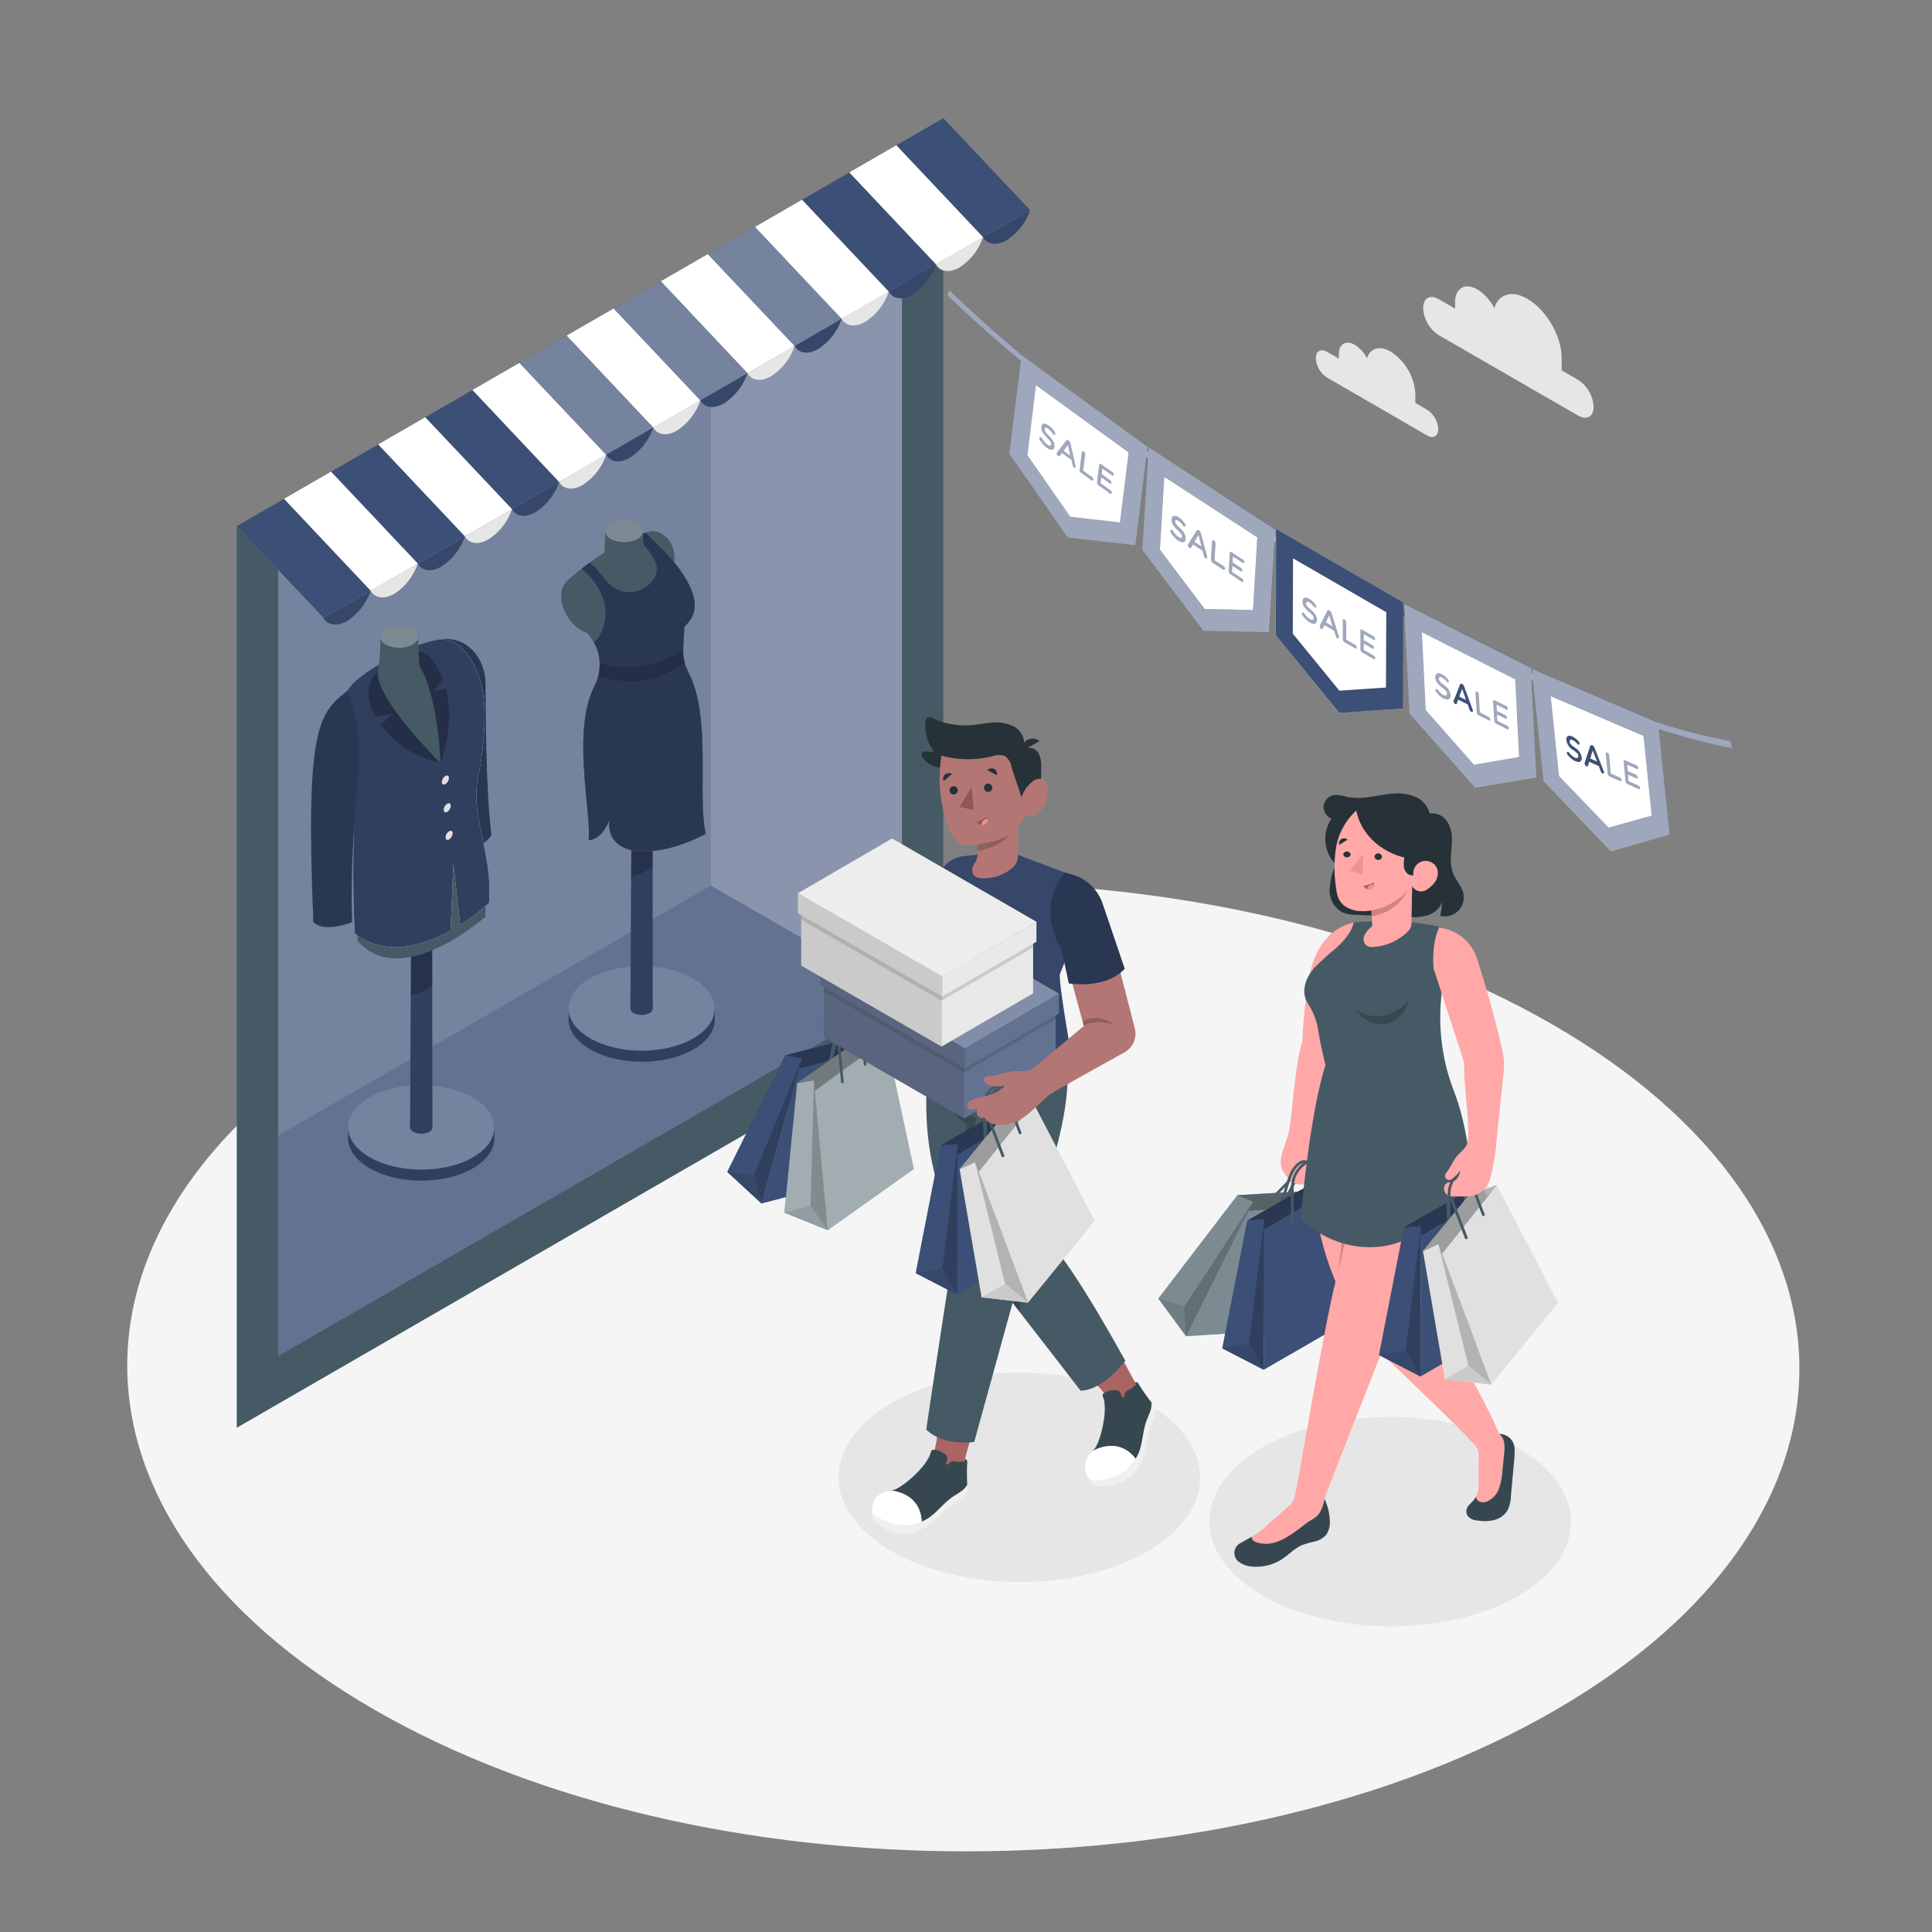 <svg xmlns="http://www.w3.org/2000/svg" viewBox="0 0 500 500"><rect x="0" y="0" width="500" height="500" fill="#808080" stroke="none"/><g id="freepik--Floor--inject-29"><path d="M401.82,265.16c-84.78-48.94-221.79-48.94-306,0S12,393.48,96.8,442.42s221.79,48.95,306,0S486.6,314.11,401.82,265.16Z" style="fill:#f5f5f5"></path></g><g id="freepik--Shadows--inject-29"><path d="M392.77,374.63c-18.33-10.58-48-10.58-66.18,0s-18.12,27.75.22,38.34,48,10.58,66.18,0S411.11,385.22,392.77,374.63Z" style="fill:#e6e6e6"></path><path d="M296.78,363.17c-18.33-10.58-48-10.58-66.18,0s-18.12,27.75.22,38.34,48,10.58,66.18,0S315.12,373.76,296.78,363.17Z" style="fill:#e6e6e6"></path></g><g id="freepik--Clouds--inject-29"><path d="M395.29,77.34c-4.05-2.34-7.47-1.19-8.56,2.44a12.1,12.1,0,0,0-4.38-4.87c-3.17-1.83-5.76-.36-5.77,3.29v1.67l-4.26-2.46c-2.23-1.28-4-.25-4,2.31a8.84,8.84,0,0,0,4,7l36.1,20.84c2.23,1.28,4,.26,4-2.3a8.84,8.84,0,0,0-4-6.95l-4.26-2.46V92.71C404.18,87.06,400.21,80.18,395.29,77.34Z" style="fill:#e6e6e6"></path><path d="M359.91,91c-2.9-1.68-5.36-.86-6.14,1.75a8.65,8.65,0,0,0-3.14-3.5c-2.28-1.31-4.14-.26-4.14,2.36v1.2l-3.05-1.76c-1.6-.92-2.9-.18-2.9,1.65a6.31,6.31,0,0,0,2.88,5l25.91,15c1.59.92,2.89.18,2.9-1.65a6.38,6.38,0,0,0-2.88-5l-3.06-1.77V102A14,14,0,0,0,359.91,91Z" style="fill:#e6e6e6"></path></g><g id="freepik--Garland--inject-29"><path d="M447.83,191.78l.47,1.87a153.74,153.74,0,0,1-19-4.92l-.18-1.71-.63-.27A156.56,156.56,0,0,0,447.83,191.78Z" style="fill:#3C4F76"></path><path d="M396.29,174.13l.29.14.18,1.77-.39-.17Z" style="fill:#3C4F76"></path><path d="M329.87,140.16l.1-1.63.28.18v1.68Z" style="fill:#3C4F76"></path><path d="M245.2,76.38l.47-1.32c5.78,5.62,12.26,11.41,19.32,17.29l-.64-.46-.18,1.51C257.24,87.62,250.88,81.91,245.2,76.38Z" style="fill:#3C4F76"></path><path d="M265,92.35l32,23.25-.13,1.09-.2,1.55-2.81,22.83-17.54-2-15.1-21.71,3-24,.18-1.51Zm24.83,42.83,2.23-18.07L268.12,99.73l-2.23,18.06L277,133.71l12.86,1.47" style="fill:#3C4F76"></path><path d="M296.65,118.24l.2-1.55.29.2-.1,1.63C296.91,118.42,296.79,118.33,296.65,118.24Z" style="fill:#3C4F76"></path><polygon points="343.1 161.07 344.01 159.2 344.9 162.12 343.1 161.07" style="fill:#fff"></polygon><path d="M338.83,155a5.22,5.22,0,0,1,1.62,1.49.83.83,0,0,1,.2.52c0,.27-.19.37-.42.24A.79.79,0,0,1,340,157a4,4,0,0,0-1.18-1.13c-.52-.3-.83-.17-.83.22v0c0,.45.22.78,1.22,1.63s1.64,1.69,1.63,2.67v0c0,1.11-.75,1.32-1.83.7a6.12,6.12,0,0,1-1.93-1.85,1,1,0,0,1-.18-.5c0-.27.2-.37.43-.23a.81.81,0,0,1,.27.24,4.47,4.47,0,0,0,1.43,1.44c.56.32.91.22.91-.22s-.2-.78-1.16-1.58c-1.09-1-1.7-1.67-1.7-2.75S337.81,154.37,338.83,155Z" style="fill:#3C4F76"></path><path d="M346.48,164.69a.85.85,0,0,1,0,.25c0,.28-.18.39-.42.25a1,1,0,0,1-.44-.61l-.41-1.35-2.5-1.44-.43.89c-.08.17-.23.2-.42.09a.92.92,0,0,1-.42-.73.36.36,0,0,1,.06-.2l1.92-3.78c.1-.2.29-.26.54-.12l.05,0a1.22,1.22,0,0,1,.53.73Zm-3.38-3.62,1.8,1.05L344,159.2l-.91,1.87" style="fill:#3C4F76"></path><path d="M348,160.28a1,1,0,0,1,.44.77v4.49l2.33,1.34a.88.88,0,0,1,.41.71c0,.25-.19.36-.42.23l-2.77-1.6a1,1,0,0,1-.45-.79v-4.9C347.51,160.24,347.71,160.13,348,160.28Z" style="fill:#3C4F76"></path><path d="M355.49,164.67a.86.86,0,0,1,.4.69c0,.26-.18.36-.4.23L353,164.12v1.54l2.22,1.28a.91.91,0,0,1,.4.7c0,.25-.19.34-.41.22l-2.21-1.28v1.59l2.57,1.49a.88.88,0,0,1,.41.69c0,.27-.19.36-.41.23l-3-1.74a1,1,0,0,1-.46-.79l0-4.85c0-.29.2-.41.45-.26Z" style="fill:#3C4F76"></path><path d="M334.63,144.49l24.14,13.94-.06,19.49-12.09.82L334.57,164Zm11.47,20.7c.24.14.42,0,.42-.25a.85.85,0,0,0,0-.25l-1.9-6a1.22,1.22,0,0,0-.53-.73l-.05,0c-.25-.14-.44-.08-.54.12l-1.92,3.78a.36.36,0,0,0-.06.2.92.92,0,0,0,.42.73c.19.11.34.08.42-.09l.43-.89,2.5,1.44.41,1.35a1,1,0,0,0,.44.61m-5.27-4.76v0c0-1-.55-1.74-1.63-2.67s-1.23-1.18-1.22-1.63v0c0-.39.31-.52.83-.22A4,4,0,0,1,340,157a.79.79,0,0,0,.24.21c.23.13.42,0,.42-.24a.83.83,0,0,0-.2-.52,5.22,5.22,0,0,0-1.62-1.49c-1-.59-1.75-.31-1.76.7s.61,1.82,1.7,2.77c1,.8,1.16,1.14,1.16,1.56s-.35.56-.91.24a4.47,4.47,0,0,1-1.43-1.44.81.81,0,0,0-.27-.24c-.23-.14-.43,0-.43.23a1,1,0,0,0,.18.5,6.12,6.12,0,0,0,1.93,1.85c1.08.62,1.83.41,1.83-.7m14.68,10.15c.22.13.41,0,.41-.23a.88.88,0,0,0-.41-.69l-2.57-1.49v-1.59l2.21,1.28c.22.12.41,0,.41-.22a.91.91,0,0,0-.4-.7l-2.22-1.28v-1.54l2.54,1.47c.22.13.4,0,.4-.23a.86.86,0,0,0-.4-.69l-3-1.73c-.25-.15-.45,0-.45.26l0,4.85a1,1,0,0,0,.46.79l3,1.74m-4.79-2.76c.23.13.42,0,.42-.23a.88.88,0,0,0-.41-.71l-2.33-1.34v-4.49a1,1,0,0,0-.44-.77c-.26-.15-.46,0-.46.25v4.9a1,1,0,0,0,.45.79l2.77,1.6" style="fill:#fff"></path><path d="M318.67,142.84l0,0,3,1.93a.87.87,0,0,1,.38.72c0,.23-.19.31-.41.19h0l-2.53-1.64-.09,1.47,2.21,1.44a.91.91,0,0,1,.37.71c0,.24-.19.32-.39.2l0,0-2.2-1.43-.09,1.53,2.56,1.67a.86.86,0,0,1,.38.71c0,.24-.19.32-.4.2h0l-3-2a1,1,0,0,1-.43-.8l.29-4.69C318.23,142.79,318.43,142.7,318.67,142.84Z" style="fill:#3C4F76"></path><path d="M301.31,123.41l24.08,15.66-1.12,18.82-12.5-.29-11.59-15.36Zm11.12,20.84a.61.61,0,0,0,0-.25l-1.62-5.95a1.21,1.21,0,0,0-.51-.76l0,0-.05,0a.35.35,0,0,0-.52.09l-2.18,3.49a.42.42,0,0,0-.08.18.9.9,0,0,0,.4.74l0,0c.18.11.32.08.4-.07l.5-.82,2.49,1.62.35,1.34a1.07,1.07,0,0,0,.42.64h0c.22.13.41,0,.42-.22m9.62,1.26a.87.87,0,0,0-.38-.72l-3-1.93,0,0c-.24-.14-.44-.05-.45.23l-.29,4.69a1,1,0,0,0,.43.8l3,2h0c.21.12.39,0,.4-.2a.86.86,0,0,0-.38-.71L318.86,148l.09-1.53,2.2,1.43,0,0c.2.12.38,0,.39-.2a.91.91,0,0,0-.37-.71L319,145.52l.09-1.47,2.53,1.64h0c.22.12.39,0,.41-.19m-15.23-6.16c.05-.93-.47-1.73-1.54-2.72s-1.19-1.25-1.17-1.69.31-.49.79-.21l.09.05a4.34,4.34,0,0,1,1.15,1.21,1,1,0,0,0,.23.22h0c.23.13.42.05.43-.21a.85.85,0,0,0-.17-.52,5.77,5.77,0,0,0-1.6-1.59l-.14-.09c-.94-.54-1.64-.32-1.7.61v0c-.07,1.05.53,1.81,1.6,2.81s1.13,1.22,1.11,1.62-.36.5-.86.21L305,139a4.77,4.77,0,0,1-1.39-1.52.86.86,0,0,0-.27-.27h0c-.22-.13-.41-.05-.43.2a.93.93,0,0,0,.16.5,6.48,6.48,0,0,0,1.88,2l.2.12c1,.56,1.67.37,1.73-.63v0M317,147.22a.9.9,0,0,0-.38-.72l-2.32-1.5.26-4.34a1,1,0,0,0-.42-.79h0c-.24-.15-.44-.05-.45.22l-.29,4.74a1,1,0,0,0,.43.8l2.77,1.8h0c.22.13.4,0,.41-.21" style="fill:#fff"></path><path d="M312.39,144a.61.61,0,0,1,0,.25c0,.26-.2.35-.42.22h0a1.07,1.07,0,0,1-.42-.64l-.35-1.34-2.49-1.62-.5.82c-.08.15-.22.18-.4.07l0,0a.9.9,0,0,1-.4-.74.42.42,0,0,1,.08-.18l2.18-3.49a.35.35,0,0,1,.52-.09l.05,0,0,0a1.21,1.21,0,0,1,.51.76Zm-3.27-3.8,1.8,1.17-.77-2.89-1,1.72" style="fill:#3C4F76"></path><polygon points="309.12 140.21 310.15 138.48 310.92 141.37 309.12 140.21" style="fill:#fff"></polygon><path d="M304.91,133.81l.14.09a5.77,5.77,0,0,1,1.6,1.59.85.85,0,0,1,.17.52c0,.26-.2.34-.43.21h0a1,1,0,0,1-.23-.22,4.34,4.34,0,0,0-1.15-1.21l-.09-.05c-.48-.28-.77-.16-.79.19s.2.8,1.17,1.71,1.59,1.79,1.54,2.72v0c-.06,1-.76,1.19-1.73.63l-.2-.12a6.48,6.48,0,0,1-1.88-2,.93.93,0,0,1-.16-.5c0-.25.21-.33.43-.2h0a.86.86,0,0,1,.27.27A4.77,4.77,0,0,0,305,139l.1.06c.5.29.83.2.86-.19s-.17-.78-1.11-1.64-1.67-1.76-1.6-2.81v0C303.27,133.49,304,133.27,304.91,133.81Z" style="fill:#3C4F76"></path><path d="M314.14,139.86h0a1,1,0,0,1,.42.79l-.26,4.34,2.32,1.5a.9.9,0,0,1,.38.72c0,.25-.19.34-.41.21h0l-2.77-1.8a1,1,0,0,1-.43-.8l.29-4.74C313.7,139.81,313.9,139.71,314.14,139.86Z" style="fill:#3C4F76"></path><path d="M297.21,115.69,330.06,137l-.09,1.5-.1,1.63-1.39,23.43-17-.4-15.81-20.94L297,118.52l.1-1.63Zm27.06,42.2,1.12-18.82-24.08-15.66-1.13,18.83,11.59,15.36,12.5.29" style="fill:#3C4F76"></path><polygon points="275.22 116.67 276.39 115.11 277.01 117.97 275.22 116.67" style="fill:#fff"></polygon><path d="M271.08,110a2.82,2.82,0,0,1,.31.21,5.87,5.87,0,0,1,1.55,1.67.87.87,0,0,1,.15.53c0,.23-.21.3-.42.17,0,0,0,0-.05,0a1.05,1.05,0,0,1-.23-.24,4.54,4.54,0,0,0-1.12-1.26.94.94,0,0,0-.18-.12c-.42-.24-.69-.16-.72.16s.15.79,1.1,1.76,1.54,1.88,1.43,2.78v0c-.11.9-.77,1.06-1.66.55l-.36-.23a7.19,7.19,0,0,1-1.83-2.08.84.84,0,0,1-.13-.5c0-.23.21-.3.42-.18l.06,0a.9.9,0,0,1,.25.28,5,5,0,0,0,1.36,1.6l.19.13c.45.25.75.19.79-.17s-.12-.76-1-1.68c-1.05-1.07-1.62-1.86-1.49-2.86S270.22,109.52,271.08,110Z" style="fill:#3C4F76"></path><path d="M278.38,120.65a.76.76,0,0,1,0,.25c0,.23-.21.31-.42.19l-.05,0a1.08,1.08,0,0,1-.4-.65l-.29-1.33-2.47-1.79-.56.74c-.08.13-.23.14-.39,0l-.06,0a.92.92,0,0,1-.36-.75.31.31,0,0,1,.09-.18l2.45-3.16c.11-.15.28-.18.5,0l.08.06,0,0a1.25,1.25,0,0,1,.49.78Zm-3.16-4L277,118l-.62-2.87-1.17,1.56" style="fill:#3C4F76"></path><path d="M280.38,116.79l.07,0a.94.94,0,0,1,.38.81l-.51,4.15,2.3,1.68a.89.89,0,0,1,.36.73c0,.22-.21.29-.41.18l-.05,0-2.76-2a.93.93,0,0,1-.38-.81l.56-4.54C280,116.74,280.16,116.66,280.38,116.79Z" style="fill:#3C4F76"></path><path d="M284.88,120.1l.06,0,3,2.16a.82.82,0,0,1,.34.71c0,.22-.19.29-.39.18l-.06,0-2.51-1.82-.18,1.42,2.19,1.59a.89.89,0,0,1,.35.73c0,.21-.2.27-.4.16l-.06,0L285,123.6l-.19,1.47,2.56,1.86a.9.9,0,0,1,.35.72c0,.22-.21.29-.41.17l-.05,0-3-2.18a1,1,0,0,1-.4-.81l.56-4.5C284.46,120.05,284.65,120,284.88,120.1Z" style="fill:#3C4F76"></path><path d="M268.12,99.73l23.93,17.38-2.23,18.07L277,133.71l-11.07-15.92ZM278.4,120.9a.76.76,0,0,0,0-.25l-1.33-5.9a1.25,1.25,0,0,0-.49-.78l0,0-.08-.06c-.22-.13-.39-.1-.5,0l-2.45,3.16a.31.31,0,0,0-.09.18.92.92,0,0,0,.36.75l.06,0c.16.1.31.09.39,0l.56-.74,2.47,1.79.29,1.33a1.08,1.08,0,0,0,.4.65l.05,0c.21.12.39,0,.42-.19m9.84,2.11a.82.82,0,0,0-.34-.71l-3-2.16-.06,0c-.23-.13-.42,0-.45.2l-.56,4.5a1,1,0,0,0,.4.81l3,2.18.05,0c.2.12.37.05.41-.17a.9.9,0,0,0-.35-.72l-2.56-1.86.19-1.47,2.18,1.59.06,0c.2.11.37,0,.4-.16a.89.89,0,0,0-.35-.73l-2.19-1.59.18-1.42,2.51,1.82.06,0c.2.11.37,0,.39-.18m-15.15-10.59a.87.87,0,0,0-.15-.53,5.87,5.87,0,0,0-1.55-1.67,2.82,2.82,0,0,0-.31-.21c-.86-.49-1.52-.31-1.62.53-.13,1,.44,1.81,1.49,2.88.92.92,1.09,1.28,1.05,1.67s-.35.43-.8.18l-.19-.13a5,5,0,0,1-1.36-1.6.9.9,0,0,0-.25-.28l-.06,0c-.21-.12-.39,0-.42.18a.84.84,0,0,0,.13.5,7,7,0,0,0,1.83,2.08l.36.23c.89.51,1.55.35,1.66-.55v0c.11-.9-.39-1.72-1.43-2.78s-1.16-1.32-1.11-1.75.31-.41.73-.17a.94.94,0,0,1,.18.12,4.54,4.54,0,0,1,1.12,1.26,1.05,1.05,0,0,0,.23.24s0,0,.05,0c.21.13.39.06.42-.17M283,124.2a.89.89,0,0,0-.36-.73l-2.3-1.68.51-4.15a.94.94,0,0,0-.38-.81l-.07,0c-.22-.13-.41-.05-.44.2l-.56,4.54a.93.93,0,0,0,.38.81l2.76,2,.05,0c.2.11.38,0,.41-.18" style="fill:#fff"></path><path d="M373.38,174.54a5.12,5.12,0,0,1,1.41,1.23,1,1,0,0,1,.22.52c0,.29-.16.41-.39.3l0,0a.81.81,0,0,1-.2-.18,4.14,4.14,0,0,0-1.06-1l-.15-.08c-.52-.25-.81-.09-.79.31s.28.81,1.28,1.58a3.57,3.57,0,0,1,1.75,2.59c.07,1.17-.64,1.47-1.72.94l-.25-.13a6.14,6.14,0,0,1-1.72-1.58.92.92,0,0,1-.2-.5c0-.28.16-.4.39-.28l.06,0a.65.65,0,0,1,.21.19,4.28,4.28,0,0,0,1.31,1.25l.17.09c.55.26.88.13.85-.33s-.24-.79-1.2-1.51c-1.12-.86-1.75-1.54-1.82-2.66s.63-1.43,1.64-.94Z" style="fill:#3C4F76"></path><path d="M382.28,179a1,1,0,0,1,.45.74l.28,4.64,2.32,1.14h0a1,1,0,0,1,.42.68c0,.27-.16.39-.39.28l-2.76-1.35,0,0a1,1,0,0,1-.46-.75l-.3-5.08c0-.29.16-.43.42-.31Z" style="fill:#3C4F76"></path><path d="M389.79,182.7a.89.89,0,0,1,.4.65c0,.27-.16.39-.38.29l-2.52-1.25.09,1.58,2.2,1.09,0,0a.88.88,0,0,1,.4.66c0,.27-.16.38-.37.28l-2.2-1.08.09,1.63,2.57,1.27,0,0a.89.89,0,0,1,.4.65c0,.28-.15.39-.37.29l-3-1.49,0,0a1,1,0,0,1-.44-.74l-.3-5c0-.31.16-.45.42-.32l3,1.47Z" style="fill:#3C4F76"></path><path d="M416.07,194.7a1,1,0,0,1,.44.71l.43,4.71,2.31,1,.05,0a.89.89,0,0,1,.4.65c0,.27-.13.42-.36.32l-2.75-1.23-.06,0a1,1,0,0,1-.44-.72l-.48-5.15c0-.3.15-.46.41-.34Z" style="fill:#3C4F76"></path><path d="M423.54,198.07a.9.9,0,0,1,.4.65c0,.27-.14.4-.35.3l-2.53-1.12.15,1.61,2.19,1,0,0a.93.93,0,0,1,.41.66c0,.27-.14.39-.36.3l-2.19-1,.15,1.66,2.56,1.15.05,0a1,1,0,0,1,.4.64c0,.28-.14.41-.36.31l-3-1.34-.06,0a1,1,0,0,1-.45-.73l-.46-5.09c0-.32.15-.46.4-.36l3,1.33Z" style="fill:#3C4F76"></path><path d="M429.29,188.73,432.1,216l-15.17,4.23-17.48-18.22-2.69-26-.18-1.77-.13-1.25,32,13.73.63.27Zm-13,25.43,11.13-3.1-2.12-20.58-23.95-10.26,2.12,20.58,12.82,13.36" style="fill:#3C4F76"></path><path d="M396.37,175.87l1.28,25.28-15.88,2.64-17-19.23-1.26-25-.09-1.73-.08-1.6,32.86,16.59.07,1.28Zm-14.9,22,11.65-2-1-20.06L368,163.67l1,20.06,12.45,14.11" style="fill:#3C4F76"></path><path d="M448.3,193.65l-.47-1.87a154.8,154.8,0,0,1-19.35-5l-32-13.72.13,1.24-.29-.13-.07-1.28-32.86-16.6.08,1.6-.27-.15v-1.78l-32.91-19v1.79l-.28-.17.09-1.5-32.85-21.35-.07,1.2-.29-.2.13-1.09L265,92.36c-7.06-5.88-13.54-11.68-19.32-17.3l-.47,1.33c5.68,5.53,12,11.23,19,17l-3,24,15.1,21.71,17.54,2,2.81-22.84.39.28-1.41,23.73,15.81,20.94,17,.4,1.39-23.43.38.23-.07,24,16.43,20.13,16.49-1.13.06-24,.37.2,1.26,25,17,19.23,15.88-2.64-1.28-25.28.39.17,2.69,26,17.48,18.23L432.1,216l-2.81-27.31A153.74,153.74,0,0,0,448.3,193.65Z" style="fill:#fff;opacity:0.5"></path><path d="M363.17,157.71l.27.15.09,1.73-.37-.2Z" style="fill:#3C4F76"></path><path d="M330.26,136.92l32.91,19v3.46l-.06,24-16.49,1.13L330.18,164.4l.07-24v-3.47Zm28.45,41,.06-19.49-24.14-13.94L334.57,164l12.05,14.76,12.09-.82" style="fill:#3C4F76"></path><path d="M392.11,175.83l1,20.06-11.65,2L369,183.73l-1-20.06Zm-11.34,8.39c.25.12.41,0,.4-.3l-.07-.26-2.2-6a1.22,1.22,0,0,0-.51-.67l-.05,0,0,0a.32.32,0,0,0-.51.17l-1.6,4.12a.36.36,0,0,0-.05.21.92.92,0,0,0,.41.68l0,0c.19.1.33,0,.39-.13l.37-1,2.49,1.23.48,1.35a1.06,1.06,0,0,0,.43.57l0,0m9.39,4.58c.22.1.39,0,.37-.29a.89.89,0,0,0-.4-.65l0,0-2.57-1.27-.09-1.63,2.2,1.08c.21.1.39,0,.37-.28a.88.88,0,0,0-.4-.66l0,0-2.2-1.09-.09-1.58,2.52,1.25c.22.1.39,0,.38-.29a.89.89,0,0,0-.4-.65l0,0-3-1.47c-.26-.13-.44,0-.42.32l.3,5a1,1,0,0,0,.44.74l0,0,3,1.49m-16.47-8c1.08.53,1.79.23,1.72-.92a3.56,3.56,0,0,0-1.75-2.61c-1-.77-1.25-1.09-1.28-1.56s.27-.58.79-.33l.15.08a4.14,4.14,0,0,1,1.06,1,.81.81,0,0,0,.2.18l0,0c.23.11.41,0,.39-.3a1,1,0,0,0-.22-.52,5.12,5.12,0,0,0-1.41-1.23l-.25-.14c-1-.49-1.7-.13-1.64.92s.7,1.82,1.82,2.68c1,.72,1.18,1.06,1.2,1.5s-.3.6-.85.34l-.17-.09a4.28,4.28,0,0,1-1.31-1.25.65.65,0,0,0-.21-.19l-.06,0c-.23-.12-.41,0-.39.28a.92.92,0,0,0,.2.5,6.14,6.14,0,0,0,1.72,1.58l.25.13m11.69,5.67c.23.11.4,0,.39-.28a1,1,0,0,0-.42-.68h0L383,184.33l-.28-4.64a1,1,0,0,0-.45-.74l0,0c-.26-.12-.44,0-.42.31l.3,5.08a1,1,0,0,0,.46.75l0,0,2.76,1.35" style="fill:#fff"></path><polygon points="377.63 180.27 378.38 178.25 379.42 181.16 377.63 180.27" style="fill:#fff"></polygon><path d="M381.17,183.92c0,.28-.15.42-.4.3l0,0a1.06,1.06,0,0,1-.43-.57l-.48-1.35-2.49-1.23-.37,1c-.06.18-.2.23-.39.13l0,0a.92.92,0,0,1-.41-.68.36.36,0,0,1,.05-.21l1.6-4.12a.32.32,0,0,1,.51-.17l0,0,.05,0a1.22,1.22,0,0,1,.51.67l2.2,6Zm-3.55-3.65,1.8.89-1-2.91-.76,2" style="fill:#3C4F76"></path><path d="M407.31,190.77a4.94,4.94,0,0,1,1.29,1.1.93.93,0,0,1,.23.52c0,.29-.14.43-.37.32l0,0a1,1,0,0,1-.2-.16,4,4,0,0,0-1-.89l-.21-.1c-.52-.24-.8,0-.76.36s.3.81,1.31,1.53a3.57,3.57,0,0,1,1.8,2.54v0c.1,1.17-.58,1.52-1.66,1a3.35,3.35,0,0,1-.37-.2,5.77,5.77,0,0,1-1.61-1.44,1,1,0,0,1-.22-.49c0-.28.15-.42.38-.31l.06,0a.76.76,0,0,1,.21.18,4,4,0,0,0,1.22,1.13l.26.14c.56.25.88.09.84-.38s-.27-.78-1.24-1.47a3.53,3.53,0,0,1-1.87-2.61c-.1-1.08.56-1.49,1.58-1A2.69,2.69,0,0,1,407.31,190.77Z" style="fill:#3C4F76"></path><polygon points="411.53 196.3 412.2 194.19 413.32 197.09 411.53 196.3" style="fill:#fff"></polygon><path d="M425.31,190.48l2.12,20.58-11.13,3.1L403.48,200.8l-2.12-20.58Zm-10.56,9.66c.24.1.4,0,.37-.34l-.07-.25-2.36-6a1.27,1.27,0,0,0-.49-.64l-.08,0-.05,0a.32.32,0,0,0-.5.2l-1.42,4.29a.54.54,0,0,0,0,.22,1,1,0,0,0,.41.67l.05,0c.19.09.33,0,.38-.16l.32-1,2.49,1.11.51,1.34a1.1,1.1,0,0,0,.43.55l.05,0m9.35,4.12c.22.1.38,0,.36-.31a1,1,0,0,0-.4-.64l-.05,0-2.56-1.15-.15-1.66,2.19,1c.22.09.39,0,.36-.3a.93.93,0,0,0-.41-.66l0,0-2.19-1-.15-1.61,2.53,1.12c.21.1.38,0,.35-.3a.9.9,0,0,0-.4-.65l0,0-3-1.33c-.25-.1-.43,0-.4.36l.46,5.09a1,1,0,0,0,.45.73l.06,0,3,1.34M407.69,197c1.08.48,1.76.13,1.66-1v0a3.57,3.57,0,0,0-1.8-2.54c-1-.72-1.27-1-1.31-1.52s.24-.61.76-.37l.21.1a4,4,0,0,1,1,.89,1,1,0,0,0,.2.16l0,0c.23.11.4,0,.37-.32a.93.93,0,0,0-.23-.52,4.94,4.94,0,0,0-1.29-1.1,2.69,2.69,0,0,0-.38-.19c-1-.46-1.68-.05-1.58,1a3.53,3.53,0,0,0,1.87,2.62c1,.69,1.2,1,1.24,1.46s-.28.64-.84.39l-.26-.14a4,4,0,0,1-1.22-1.13.76.76,0,0,0-.21-.18l-.06,0c-.23-.11-.4,0-.38.31a1,1,0,0,0,.22.49,5.77,5.77,0,0,0,1.61,1.44,3.35,3.35,0,0,0,.37.2m11.65,5.11c.23.1.39,0,.36-.32a.89.89,0,0,0-.4-.65l-.05,0-2.31-1-.43-4.71a1,1,0,0,0-.44-.71l-.05,0c-.26-.12-.43,0-.41.34l.48,5.15a1,1,0,0,0,.44.72l.06,0,2.75,1.23" style="fill:#fff"></path><path d="M415.12,199.8c0,.29-.13.44-.37.34l-.05,0a1.1,1.1,0,0,1-.43-.55l-.51-1.34-2.49-1.11-.32,1c-.05.19-.19.25-.38.16l-.05,0a1,1,0,0,1-.41-.67.54.54,0,0,1,0-.22l1.42-4.29a.32.32,0,0,1,.5-.2l.05,0,.08,0a1.27,1.27,0,0,1,.49.64l2.36,6Zm-3.59-3.5,1.8.8-1.13-2.91-.67,2.11" style="fill:#3C4F76"></path></g><g id="freepik--window-shopping--inject-29"><polygon points="61.28 136.16 61.28 369.5 244.11 263.94 244.11 30.61 61.28 136.16" style="fill:#455a64"></polygon><polygon points="183.96 77.68 71.97 142.34 71.97 293.9 183.96 229.21 183.96 77.68" style="fill:#3C4F76"></polygon><polygon points="183.96 229.21 71.97 293.9 71.97 350.98 183.96 286.32 233.42 257.67 183.96 229.21" style="fill:#3C4F76"></polygon><polygon points="233.42 257.67 233.42 257.67 233.42 49.13 183.96 77.68 183.96 229.21 233.42 257.67" style="fill:#3C4F76"></polygon><polygon points="183.96 77.68 71.97 142.34 71.97 293.9 183.96 229.21 183.96 77.68" style="fill:#fff;opacity:0.3"></polygon><polygon points="183.96 229.21 71.97 293.9 71.97 350.98 183.96 286.32 233.42 257.67 183.96 229.21" style="fill:#fff;opacity:0.2"></polygon><polygon points="233.42 257.67 233.42 257.67 233.42 49.13 183.96 77.68 183.96 229.21 233.42 257.67" style="fill:#fff;opacity:0.4"></polygon><polygon points="146.63 86.87 169.06 110.65 181.25 103.61 158.82 79.83 146.63 86.87" style="fill:#fff"></polygon><polygon points="171.01 72.8 193.44 96.57 205.64 89.53 183.2 65.76 171.01 72.8" style="fill:#fff"></polygon><polygon points="158.82 79.83 181.25 103.61 193.44 96.57 171.01 72.8 158.82 79.83" style="fill:#3C4F76"></polygon><polygon points="183.2 65.76 205.64 89.53 217.83 82.49 195.4 58.72 183.2 65.76" style="fill:#3C4F76"></polygon><polygon points="195.4 58.72 217.83 82.49 230.02 75.45 207.59 51.68 195.4 58.72" style="fill:#fff"></polygon><polygon points="122.25 100.95 144.68 124.73 156.87 117.69 134.44 93.91 122.25 100.95" style="fill:#fff"></polygon><polygon points="134.44 93.91 156.87 117.69 169.06 110.65 146.63 86.87 134.44 93.91" style="fill:#3C4F76"></polygon><g style="opacity:0.3"><polygon points="146.63 86.87 169.06 110.65 181.25 103.61 158.82 79.83 146.63 86.87" style="fill:#fff"></polygon><polygon points="171.01 72.8 193.44 96.57 205.64 89.53 183.2 65.76 171.01 72.8" style="fill:#fff"></polygon><polygon points="158.82 79.83 181.25 103.61 193.44 96.57 171.01 72.8 158.82 79.83" style="fill:#fff"></polygon><polygon points="183.2 65.76 205.64 89.53 217.83 82.49 195.4 58.72 183.2 65.76" style="fill:#fff"></polygon><polygon points="195.4 58.72 217.83 82.49 230.02 75.45 207.59 51.68 195.4 58.72" style="fill:#fff"></polygon><g style="isolation:isolate"><polygon points="231.97 37.6 254.4 61.38 266.59 54.34 244.16 30.56 231.97 37.6" style="fill:#fff"></polygon><polygon points="219.78 44.64 242.21 68.42 254.4 61.38 231.97 37.6 219.78 44.64" style="fill:#fff"></polygon><polygon points="207.59 51.68 230.02 75.45 242.21 68.42 219.78 44.64 207.59 51.68" style="fill:#fff"></polygon></g><polygon points="122.25 100.95 144.68 124.73 156.87 117.69 134.44 93.91 122.25 100.95" style="fill:#fff"></polygon><g style="isolation:isolate"><polygon points="110.05 107.99 132.49 131.77 144.68 124.73 122.25 100.95 110.05 107.99" style="fill:#fff"></polygon><polygon points="97.86 115.03 120.29 138.8 132.49 131.77 110.05 107.99 97.86 115.03" style="fill:#fff"></polygon><polygon points="85.67 122.07 108.1 145.84 120.29 138.8 97.86 115.03 85.67 122.07" style="fill:#fff"></polygon><polygon points="73.48 129.11 95.91 152.88 108.1 145.84 85.67 122.07 73.48 129.11" style="fill:#fff"></polygon><polygon points="61.29 136.15 83.72 159.92 95.91 152.88 73.48 129.11 61.29 136.15" style="fill:#fff"></polygon></g><polygon points="134.44 93.91 156.87 117.69 169.06 110.65 146.63 86.87 134.44 93.91" style="fill:#fff"></polygon></g><path d="M95.92,152.89a14.94,14.94,0,0,1-6.08,7.81c-2.66,1.54-5,1.13-6.11-.77Z" style="fill:#3C4F76"></path><path d="M108.12,145.85a15.07,15.07,0,0,1-6.09,7.82c-2.66,1.53-5,1.12-6.11-.78Z" style="fill:#fff"></path><path d="M169.07,110.66a15,15,0,0,1-6.08,7.81c-2.67,1.54-5,1.13-6.11-.77Z" style="fill:#3C4F76"></path><path d="M156.88,117.7a15,15,0,0,1-6.09,7.81c-2.66,1.54-5,1.12-6.1-.77Z" style="fill:#fff"></path><path d="M144.69,124.74a15,15,0,0,1-6.09,7.81c-2.66,1.54-5,1.12-6.1-.77Z" style="fill:#3C4F76"></path><path d="M132.5,131.78a15,15,0,0,1-6.09,7.81c-2.66,1.54-5,1.12-6.1-.77Z" style="fill:#fff"></path><path d="M120.31,138.82a15.09,15.09,0,0,1-6.09,7.81c-2.66,1.54-5,1.12-6.1-.78Z" style="fill:#3C4F76"></path><path d="M205.64,89.55a15,15,0,0,1-6.08,7.81c-2.67,1.54-5,1.12-6.11-.77Z" style="fill:#fff"></path><path d="M193.45,96.59a15.12,15.12,0,0,1-6.08,7.81c-2.67,1.54-5,1.12-6.11-.78Z" style="fill:#3C4F76"></path><path d="M181.26,103.62a15.1,15.1,0,0,1-6.08,7.82c-2.67,1.53-5,1.12-6.11-.78Z" style="fill:#fff"></path><path d="M217.83,82.51a15,15,0,0,1-6.08,7.81c-2.67,1.54-5,1.12-6.11-.77Z" style="fill:#3C4F76"></path><path d="M266.59,54.36a15,15,0,0,1-6.08,7.81c-2.66,1.54-5,1.12-6.11-.78Z" style="fill:#3C4F76"></path><path d="M254.4,61.39a15,15,0,0,1-6.08,7.82c-2.66,1.53-5,1.12-6.11-.78Z" style="fill:#fff"></path><path d="M242.21,68.43a15,15,0,0,1-6.08,7.82c-2.66,1.53-5,1.12-6.11-.78Z" style="fill:#3C4F76"></path><path d="M230,75.47a15,15,0,0,1-6.08,7.81c-2.66,1.54-5,1.12-6.11-.77Z" style="fill:#fff"></path><g style="opacity:0.1"><path d="M95.92,152.89a14.94,14.94,0,0,1-6.08,7.81c-2.66,1.54-5,1.13-6.11-.77Z"></path><path d="M108.12,145.85a15.07,15.07,0,0,1-6.09,7.82c-2.66,1.53-5,1.12-6.11-.78Z"></path><path d="M169.07,110.66a15,15,0,0,1-6.08,7.81c-2.67,1.54-5,1.13-6.11-.77Z"></path><path d="M156.88,117.7a15,15,0,0,1-6.09,7.81c-2.66,1.54-5,1.12-6.1-.77Z"></path><path d="M144.69,124.74a15,15,0,0,1-6.09,7.81c-2.66,1.54-5,1.12-6.1-.77Z"></path><path d="M132.5,131.78a15,15,0,0,1-6.09,7.81c-2.66,1.54-5,1.12-6.1-.77Z"></path><path d="M120.31,138.82a15.09,15.09,0,0,1-6.09,7.81c-2.66,1.54-5,1.12-6.1-.78Z"></path><path d="M205.64,89.55a15,15,0,0,1-6.08,7.81c-2.67,1.54-5,1.12-6.11-.77Z"></path><path d="M193.45,96.59a15.12,15.12,0,0,1-6.08,7.81c-2.67,1.54-5,1.12-6.11-.78Z"></path><path d="M181.26,103.62a15.1,15.1,0,0,1-6.08,7.82c-2.67,1.53-5,1.12-6.11-.78Z"></path><path d="M217.83,82.51a15,15,0,0,1-6.08,7.81c-2.67,1.54-5,1.12-6.11-.77Z"></path><path d="M266.59,54.36a15,15,0,0,1-6.08,7.81c-2.66,1.54-5,1.12-6.11-.78Z"></path><path d="M254.4,61.39a15,15,0,0,1-6.08,7.82c-2.66,1.53-5,1.12-6.11-.78Z"></path><path d="M242.21,68.43a15,15,0,0,1-6.08,7.82c-2.66,1.53-5,1.12-6.11-.78Z"></path><path d="M230,75.47a15,15,0,0,1-6.08,7.81c-2.66,1.54-5,1.12-6.11-.77Z"></path></g><path d="M112.89,165.63c7.77-1.67,12.67,4.65,12.76,11.1s0,27.34,1.53,39.45C124.13,220.48,120,219,120,219,120.8,187.5,112.89,165.63,112.89,165.63Z" style="fill:#3C4F76"></path><path d="M112.89,165.63c7.77-1.67,12.67,4.65,12.76,11.1s0,27.34,1.53,39.45C124.13,220.48,120,219,120,219,120.8,187.5,112.89,165.63,112.89,165.63Z" style="opacity:0.3"></path><path d="M127.92,291.7h-.69a11.68,11.68,0,0,0-4.89-4.86c-7.41-4.28-19.38-4.28-26.75,0a11.45,11.45,0,0,0-4.85,4.9H90.1v2.84h0c0,2.81,1.87,5.61,5.58,7.75,7.41,4.28,19.39,4.28,26.75,0,3.68-2.14,5.51-4.94,5.49-7.75h0Z" style="fill:#3C4F76"></path><path d="M127.92,291.7h-.69a11.68,11.68,0,0,0-4.89-4.86c-7.41-4.28-19.38-4.28-26.75,0a11.45,11.45,0,0,0-4.85,4.9H90.1v2.84h0c0,2.81,1.87,5.61,5.58,7.75,7.41,4.28,19.39,4.28,26.75,0,3.68-2.14,5.51-4.94,5.49-7.75h0Z" style="opacity:0.2"></path><path d="M122.34,284c-7.41-4.28-19.38-4.28-26.75,0s-7.32,11.22.09,15.49,19.39,4.28,26.75,0S129.75,288.27,122.34,284Z" style="fill:#3C4F76"></path><path d="M122.34,284c-7.41-4.28-19.38-4.28-26.75,0s-7.32,11.22.09,15.49,19.39,4.28,26.75,0S129.75,288.27,122.34,284Z" style="fill:#fff;opacity:0.3"></path><path d="M111.85,239.8h-5.44l-.29,51.94h0a1.44,1.44,0,0,0,.85,1.18,4.47,4.47,0,0,0,4.09,0,1.43,1.43,0,0,0,.84-1.18Z" style="fill:#3C4F76"></path><path d="M111.85,239.8h-5.44l-.29,51.94h0a1.44,1.44,0,0,0,.85,1.18,4.47,4.47,0,0,0,4.09,0,1.43,1.43,0,0,0,.84-1.18Z" style="opacity:0.2"></path><path d="M111.86,255.1V239.8h-5.44l-.1,17.83a11.88,11.88,0,0,0,3-1A16.75,16.75,0,0,0,111.86,255.1Z" style="opacity:0.2"></path><path d="M97.91,172.52c-12.86,6.1-12.63,16-7.36,24s5.69,10.25,5.69,13.58-3.71,10.82-3.71,20.11v13.28c7.18,8.36,20.08,4.48,33.12-6.2,0-17.34-3.33-20.23-3.33-27,0-11.4,2.64-16.26,2.64-26.39s-6.22-19.83-13.52-17.68A56.52,56.52,0,0,0,97.91,172.52Z" style="fill:#455a64"></path><path d="M125.93,222.5c-1.11-7-3.59-13.84-2.29-21.06,2.79-13.5,1.6-22.05.83-24.69s-4-12.42-11.58-11.12-20,8.92-22.09,11.87c0,0-4.55,5.63-4.69,10.39s4.37,9.53,5.35,15.15-.77,14,.34,38.5c7.54,5.9,16.93,3.67,24.81-.7l.72-17.27,1.77,15.8a57.34,57.34,0,0,0,7.45-5.67A45.44,45.44,0,0,0,125.93,222.5Z" style="fill:#f0f0f0"></path><path d="M125.93,222.5c-1.11-7-3.59-13.84-2.29-21.06,2.79-13.5,1.6-22.05.83-24.69s-4-12.42-11.58-11.12-20,8.92-22.09,11.87c0,0-4.55,5.63-4.69,10.39s4.37,9.53,5.35,15.15-.77,14,.34,38.5c7.54,5.9,16.93,3.67,24.81-.7l.72-17.27,1.77,15.8a57.34,57.34,0,0,0,7.45-5.67A45.44,45.44,0,0,0,125.93,222.5Z" style="fill:#3C4F76"></path><path d="M125.93,222.5c-1.11-7-3.59-13.84-2.29-21.06,2.79-13.5,1.6-22.05.83-24.69s-4-12.42-11.58-11.12-20,8.92-22.09,11.87c0,0-4.55,5.63-4.69,10.39s4.37,9.53,5.35,15.15-.77,14,.34,38.5c7.54,5.9,16.93,3.67,24.81-.7l.72-17.27,1.77,15.8a57.34,57.34,0,0,0,7.45-5.67A45.44,45.44,0,0,0,125.93,222.5Z" style="opacity:0.2"></path><path d="M115.26,200.82c.51-.29.92-.06.92.52a2,2,0,0,1-.91,1.58c-.51.29-.92.06-.92-.52A2,2,0,0,1,115.26,200.82Z" style="fill:#e0e0e0"></path><path d="M115.75,208c.5-.29.91-.05.91.53a2,2,0,0,1-.91,1.58c-.5.29-.91,0-.92-.53A2,2,0,0,1,115.75,208Z" style="fill:#e0e0e0"></path><path d="M116.23,215.13c.51-.29.92-.06.92.52a2,2,0,0,1-.91,1.58c-.51.29-.92.06-.92-.52A2,2,0,0,1,116.23,215.13Z" style="fill:#e0e0e0"></path><path d="M97.83,174.73a4.67,4.67,0,0,1,0-1.06,8,8,0,0,0-2.46,6.45,13.53,13.53,0,0,0,1.83,5.34c1.06-.11,3.35-.56,4.41-.66-.59.81-2.42,2-3,2.79a24.66,24.66,0,0,0,15.32,9.76S98.41,182.14,97.83,174.73Z" style="fill:#3C4F76"></path><path d="M116.19,183.4a26.39,26.39,0,0,0-.78-5.3,18.82,18.82,0,0,1-3.08.66l2.31-3c-.11-.28-.23-.55-.35-.82-1.23-2.63-3.07-6.22-6-6.22a7.56,7.56,0,0,0-.21,1.74,3.91,3.91,0,0,0,.49,2.05c3.87,5.75,5.42,20.73,5.34,24.82l.25-.41A34.83,34.83,0,0,0,116.19,183.4Z" style="fill:#3C4F76"></path><path d="M97.83,174.73a4.67,4.67,0,0,1,0-1.06,8,8,0,0,0-2.46,6.45,13.53,13.53,0,0,0,1.83,5.34c1.06-.11,3.35-.56,4.41-.66-.59.81-2.42,2-3,2.79a24.66,24.66,0,0,0,15.32,9.76S98.41,182.14,97.83,174.73Z" style="opacity:0.4"></path><path d="M116.19,183.4a26.39,26.39,0,0,0-.78-5.3,18.82,18.82,0,0,1-3.08.66l2.31-3c-.11-.28-.23-.55-.35-.82-1.23-2.63-3.07-6.22-6-6.22a7.56,7.56,0,0,0-.21,1.74,3.91,3.91,0,0,0,.49,2.05c3.87,5.75,5.42,20.73,5.34,24.82l.25-.41A34.83,34.83,0,0,0,116.19,183.4Z" style="opacity:0.4"></path><path d="M108.6,172.53a3.91,3.91,0,0,1-.49-2.05l-3.47-.56-6.38,4.2a2.92,2.92,0,0,0-.43.61c.58,7.41,16.11,22.62,16.11,22.62C114,193.26,112.47,178.28,108.6,172.53Z" style="fill:#455a64"></path><path d="M108.84,173.67h0v0h0c-.26-.75-.58-3-.58-8.8H98.44a55.68,55.68,0,0,1-.6,8.84h0c-.31,1,.2,2.1,1.56,2.88a8.71,8.71,0,0,0,7.92,0C108.67,175.77,109.17,174.68,108.84,173.67Z" style="fill:#455a64"></path><path d="M106.81,162.82a7.67,7.67,0,0,0-7,0c-1.91,1.11-1.9,2.91,0,4a7.65,7.65,0,0,0,6.94,0C108.74,165.73,108.73,163.93,106.81,162.82Z" style="fill:#455a64"></path><path d="M106.81,162.82a7.67,7.67,0,0,0-7,0c-1.91,1.11-1.9,2.91,0,4a7.65,7.65,0,0,0,6.94,0C108.74,165.73,108.73,163.93,106.81,162.82Z" style="fill:#fff;opacity:0.3"></path><path d="M89.76,178.92c-7.6,5.71-10.66,10.79-8.66,59.74,3.11,2.89,10,0,10,0-.77-29.44,3.64-40,1-52.49C90.45,179.24,89.76,178.92,89.76,178.92Z" style="fill:#3C4F76"></path><path d="M89.76,178.92c-7.6,5.71-10.66,10.79-8.66,59.74,3.11,2.89,10,0,10,0-.77-29.44,3.64-40,1-52.49C90.45,179.24,89.76,178.92,89.76,178.92Z" style="opacity:0.3"></path><path d="M185,260.93h-.7a11.56,11.56,0,0,0-4.89-4.86c-7.41-4.28-19.38-4.28-26.74,0a11.29,11.29,0,0,0-4.85,4.9h-.65v2.84h0c0,2.81,1.88,5.61,5.58,7.75,7.41,4.28,19.39,4.28,26.75,0,3.68-2.14,5.51-4.94,5.5-7.75h0Z" style="fill:#3C4F76"></path><path d="M185,260.93h-.7a11.56,11.56,0,0,0-4.89-4.86c-7.41-4.28-19.38-4.28-26.74,0a11.29,11.29,0,0,0-4.85,4.9h-.65v2.84h0c0,2.81,1.88,5.61,5.58,7.75,7.41,4.28,19.39,4.28,26.75,0,3.68-2.14,5.51-4.94,5.5-7.75h0Z" style="opacity:0.2"></path><path d="M179.37,253.22c-7.41-4.28-19.38-4.28-26.74,0s-7.33,11.22.08,15.49,19.39,4.28,26.75,0S186.78,257.5,179.37,253.22Z" style="fill:#3C4F76"></path><path d="M179.37,253.22c-7.41-4.28-19.38-4.28-26.74,0s-7.33,11.22.08,15.49,19.39,4.28,26.75,0S186.78,257.5,179.37,253.22Z" style="fill:#fff;opacity:0.3"></path><path d="M168.88,209h-5.44L163.15,261h0a1.45,1.45,0,0,0,.85,1.18,4.47,4.47,0,0,0,4.09,0,1.4,1.4,0,0,0,.84-1.18Z" style="fill:#3C4F76"></path><path d="M168.88,209h-5.44L163.15,261h0a1.45,1.45,0,0,0,.85,1.18,4.47,4.47,0,0,0,4.09,0,1.4,1.4,0,0,0,.84-1.18Z" style="opacity:0.2"></path><path d="M168.9,224.33l0-15.3h-5.44l-.1,17.82a11.36,11.36,0,0,0,3-1A17.36,17.36,0,0,0,168.9,224.33Z" style="opacity:0.2"></path><path d="M157.77,211.92s-1.42,5.16-5.42,5.54c.69-7.7-4.46-28.4,1.56-40a11.8,11.8,0,0,0-.18-11.1c-.85-1.54-1.72-2.69-2.34-2.82-4.77-1.61-8.7-10.12-4.13-13.66,6-5.22,13.79-10.36,21-12.37,2-.39,6.7,1.41,6.25,8,7.67,9.68,5.6,13.85,2.64,16.69l-.31,5.56a12,12,0,0,0,1.35,6.22c6.08,11.73,2.23,32.13,4.5,41.84C169.5,222.75,156.35,222,157.77,211.92Z" style="fill:#455a64"></path><path d="M178.14,174a12.54,12.54,0,0,1-.88-2.27A23.91,23.91,0,0,1,154.82,175a11.52,11.52,0,0,1-.91,2.43c-6,11.62-.87,32.32-1.56,40,4-.38,5.42-5.54,5.42-5.54-1.42,10.05,11.73,10.83,24.87,3.87C180.37,206.08,184.22,185.68,178.14,174Z" style="fill:#3C4F76"></path><path d="M167.11,176.07a24.15,24.15,0,0,0,10.15-4.39,12.19,12.19,0,0,1-.47-3.81,23.87,23.87,0,0,1-21.62,3.56,11.69,11.69,0,0,1-.35,3.58A24.25,24.25,0,0,0,167.11,176.07Z" style="fill:#3C4F76"></path><path d="M166.69,172.23a24.21,24.21,0,0,0,10.1-4.36.65.65,0,0,0,0-.14l.31-5.56c3-2.84,5-7-2.64-16.69a93.57,93.57,0,0,0-7.48-7.62c-.88.29-1.78.63-2.68,1a20.47,20.47,0,0,1,4.62,5.24,6.55,6.55,0,0,1,1.07,2.76,5.14,5.14,0,0,1-1.26,3.59,7.5,7.5,0,0,1-10.37,1.26c-2.23-1.69-3.48-4.59-5.78-6.08-.7.51-1.39,1-2.07,1.55a17.14,17.14,0,0,1,5.49,7.55,11.68,11.68,0,0,1-1,10.1,5.18,5.18,0,0,1-1.31,1.37l.08.14a11.68,11.68,0,0,1,1.44,5.09A24.32,24.32,0,0,0,166.69,172.23Z" style="fill:#3C4F76"></path><path d="M178.14,174a12.54,12.54,0,0,1-.88-2.27A23.91,23.91,0,0,1,154.82,175a11.52,11.52,0,0,1-.91,2.43c-6,11.62-.87,32.32-1.56,40,4-.38,5.42-5.54,5.42-5.54-1.42,10.05,11.73,10.83,24.87,3.87C180.37,206.08,184.22,185.68,178.14,174Z" style="opacity:0.3"></path><path d="M167.11,176.07a24.15,24.15,0,0,0,10.15-4.39,12.19,12.19,0,0,1-.47-3.81,23.87,23.87,0,0,1-21.62,3.56,11.69,11.69,0,0,1-.35,3.58A24.25,24.25,0,0,0,167.11,176.07Z" style="opacity:0.4"></path><path d="M166.69,172.23a24.21,24.21,0,0,0,10.1-4.36.65.65,0,0,0,0-.14l.31-5.56c3-2.84,5-7-2.64-16.69a93.57,93.57,0,0,0-7.48-7.62c-.88.29-1.78.63-2.68,1a20.47,20.47,0,0,1,4.62,5.24,6.55,6.55,0,0,1,1.07,2.76,5.14,5.14,0,0,1-1.26,3.59,7.5,7.5,0,0,1-10.37,1.26c-2.23-1.69-3.48-4.59-5.78-6.08-.7.51-1.39,1-2.07,1.55a17.14,17.14,0,0,1,5.49,7.55,11.68,11.68,0,0,1-1,10.1,5.18,5.18,0,0,1-1.31,1.37l.08.14a11.68,11.68,0,0,1,1.44,5.09A24.32,24.32,0,0,0,166.69,172.23Z" style="opacity:0.3"></path><path d="M167,146.33h0v0h0c-.26-.75-.58-3-.58-8.8h-9.83a56.6,56.6,0,0,1-.59,8.84h0c-.32,1,.2,2.1,1.56,2.88a8.71,8.71,0,0,0,7.92,0C166.86,148.43,167.37,147.34,167,146.33Z" style="fill:#455a64"></path><path d="M165,135.48a7.67,7.67,0,0,0-6.95,0c-1.91,1.11-1.9,2.91,0,4a7.67,7.67,0,0,0,6.95,0C166.94,138.39,166.93,136.59,165,135.48Z" style="fill:#455a64"></path><path d="M165,135.48a7.67,7.67,0,0,0-6.95,0c-1.91,1.11-1.9,2.91,0,4a7.67,7.67,0,0,0,6.95,0C166.94,138.39,166.93,136.59,165,135.48Z" style="fill:#fff;opacity:0.3"></path><polygon points="231.97 37.6 254.4 61.38 266.59 54.34 244.16 30.56 231.97 37.6" style="fill:#3C4F76"></polygon><polygon points="219.78 44.64 242.21 68.42 254.4 61.38 231.97 37.6 219.78 44.64" style="fill:#fff"></polygon><polygon points="207.59 51.68 230.02 75.45 242.21 68.42 219.78 44.64 207.59 51.68" style="fill:#3C4F76"></polygon><polygon points="110.05 107.99 132.49 131.77 144.68 124.73 122.25 100.95 110.05 107.99" style="fill:#3C4F76"></polygon><polygon points="97.86 115.03 120.29 138.8 132.49 131.77 110.05 107.99 97.86 115.03" style="fill:#fff"></polygon><polygon points="85.67 122.07 108.1 145.84 120.29 138.8 97.86 115.03 85.67 122.07" style="fill:#3C4F76"></polygon><polygon points="73.48 129.11 95.91 152.88 108.1 145.84 85.67 122.07 73.48 129.11" style="fill:#fff"></polygon><polygon points="61.29 136.15 83.72 159.92 95.91 152.88 73.48 129.11 61.29 136.15" style="fill:#3C4F76"></polygon></g><g id="freepik--character-2--inject-29"><path d="M327.54,312.06l-.09-.06a.36.36,0,0,1,0-.51l5.9-6.06c1.61-1.71,3.45-3.64,6-3.82a2.23,2.23,0,0,1,2.06,1.3,1.5,1.5,0,0,1-.15,1.72l-5.92,6.56a.35.35,0,0,1-.51,0,.36.36,0,0,1,0-.5l5.92-6.57a.85.85,0,0,0,0-.93,1.54,1.54,0,0,0-1.37-.9c-2.31.16-4,1.91-5.57,3.6l-.47.49L328,312A.35.35,0,0,1,327.54,312.06Z" style="fill:#455a64"></path><polygon points="343.95 310.82 344.76 307.85 320.24 309.31 299.78 336.06 306.94 345.81 334.22 344.07 345.76 311.71 343.95 310.82" style="fill:#455a64"></polygon><polygon points="343.95 310.82 344.76 307.85 320.24 309.31 299.78 336.06 306.94 345.81 334.22 344.07 345.76 311.71 343.95 310.82" style="fill:#fff;opacity:0.3"></polygon><polygon points="324.3 311 306.49 338.13 306.94 345.81 324.3 311" style="opacity:0.2"></polygon><polygon points="299.78 336.06 306.49 338.13 306.94 345.81 299.78 336.06" style="opacity:0.1"></polygon><polygon points="320.24 309.31 344.76 307.85 342.57 310.13 345.76 311.71 323.11 313.38 324.3 311 320.24 309.31" style="opacity:0.3"></polygon><polygon points="342.57 310.13 341.96 311.99 345.76 311.71 342.57 310.13" style="opacity:0.2"></polygon><path d="M330.21,315.51a.35.35,0,0,1-.16-.47l4.14-8.35a7.93,7.93,0,0,1,6.56-4.39,2,2,0,0,1,2,2.93l-4.63,9.34a.36.36,0,0,1-.47.16.35.35,0,0,1-.16-.48l4.62-9.34a1.31,1.31,0,0,0-1.27-1.9,7.25,7.25,0,0,0-6,4l-4.13,8.34A.35.35,0,0,1,330.21,315.51Z" style="fill:#455a64"></path><path d="M350.34,238.71c-8.06,2.06-10.76,9-11.87,16a147.69,147.69,0,0,0-1.42,14.73c-2.25,7.35-2.6,21-3.79,24.64s-2.9,7-.83,9.62a7.71,7.71,0,0,0,2.65,2.53,4.48,4.48,0,0,0,3.5-.08,5.92,5.92,0,0,0,3.05-4.59,17.36,17.36,0,0,0-.41-5.69,17.66,17.66,0,0,1-.44-5.69c1.41-10.1,4.24-24.55,6.06-34.58Z" style="fill:#ffa8a7"></path><path d="M330.53,315.11l-.11,0a.35.35,0,0,1-.23-.45l2.59-8.05c.69-2.25,1.48-4.79,3.71-6.1a2.23,2.23,0,0,1,2.42.25,1.51,1.51,0,0,1,.63,1.61l-2.39,8.51a.36.36,0,1,1-.69-.19l2.39-8.52a.83.83,0,0,0-.38-.85,1.49,1.49,0,0,0-1.62-.19c-2,1.16-2.71,3.46-3.39,5.69l-.21.65-2.38,7.41A.36.36,0,0,1,330.53,315.11Z" style="fill:#455a64"></path><polygon points="327.15 318.26 327.06 354.49 350.73 340.83 346.7 306.71 327.15 318.26" style="fill:#3C4F76"></polygon><polygon points="327.15 318.26 327.15 315.59 322.77 315.89 316.31 348.94 327.06 354.49 327.15 318.26" style="fill:#3C4F76"></polygon><polygon points="327.15 315.59 323.24 347.81 327.06 354.49 327.15 315.59" style="fill:#3C4F76"></polygon><polygon points="327.15 315.59 323.24 347.81 327.06 354.49 327.15 315.59" style="opacity:0.2"></polygon><polygon points="316.31 348.94 323.24 347.81 327.06 354.49 316.31 348.94" style="fill:#3C4F76"></polygon><polygon points="316.31 348.94 323.24 347.81 327.06 354.49 316.31 348.94" style="opacity:0.1"></polygon><polygon points="322.77 315.89 344.09 303.69 343.14 306.71 346.7 306.71 327.15 318.26 327.15 315.59 322.77 315.89" style="fill:#3C4F76"></polygon><polygon points="322.77 315.89 344.09 303.69 343.14 306.71 346.7 306.71 327.15 318.26 327.15 315.59 322.77 315.89" style="opacity:0.3"></polygon><polygon points="343.14 306.71 343.42 308.64 346.7 306.71 343.14 306.71" style="fill:#3C4F76"></polygon><polygon points="343.14 306.71 343.42 308.64 346.7 306.71 343.14 306.71" style="opacity:0.2"></polygon><polygon points="344.09 303.69 344.68 306.71 343.14 306.71 344.09 303.69" style="fill:#3C4F76"></polygon><path d="M334.46,317a.36.36,0,0,1-.36-.35v-9.32a8,8,0,0,1,3.93-6.85,2,2,0,0,1,3.06,1.76v10.42a.36.36,0,0,1-.71,0V302.25a1.31,1.31,0,0,0-.67-1.15,1.28,1.28,0,0,0-1.32,0,7.24,7.24,0,0,0-3.58,6.23v9.32A.35.35,0,0,1,334.46,317Z" style="fill:#455a64"></path><path d="M372.12,275.72c8.79,21.74.84,37.77-8.39,59.13,5.6,4.87,14.78,15.46,23.27,34,0,0,0,4.52-6.21,4.23-1.1-1.69-23.34-22.86-23.34-22.86l-13.74,35.06s-3.44,2.21-7.68-2.66c0,0,7-41,9.6-50.92-4-9.75-9.63-26.74-1.26-55.81Z" style="fill:#ffa8a7"></path><path d="M346.39,329.09c3.38-15.94,6.67-26.65,6.67-26.65-5.84-3.71-7.53-7.26-7.53-7.26a14,14,0,0,0,5,8.92C347.93,313.19,346.39,329.09,346.39,329.09Z" style="opacity:0.2"></path><path d="M357.45,350.25c1.3-3.67,2.84-6.92,2.84-6.92l3.44-8.48s-3.82,15.15-4.61,17Z" style="opacity:0.2"></path><path d="M327.44,399.52c4.2.21,8.85-4,10.92-5.51s3.44-1.41,4.43-6.07l.92-2.63L336,382.65l-.89,4.53a4.31,4.31,0,0,1-1.35,2.36l-6.4,5.71a17.59,17.59,0,0,1-3.21,2.34l-.21.11C323.89,398.53,324.6,399.39,327.44,399.52Z" style="fill:#ffa8a7"></path><path d="M342.79,387.94c-1,4.66-2.35,4.61-4.43,6.07s-6.72,5.72-10.92,5.51c-2.84-.13-3.55-1-3.47-1.82l-3,1.68a2.89,2.89,0,0,0-.64,4.6l0,0a6.45,6.45,0,0,0,3.84,1.45,12.15,12.15,0,0,0,7.6-1.91c1.78-1.17,3.27-2.83,5.23-3.66a31.08,31.08,0,0,1,3.3-.94,5.57,5.57,0,0,0,2.91-1.71,5.65,5.65,0,0,0,.93-3.87A14.23,14.23,0,0,0,342.79,387.94Z" style="fill:#37474f"></path><path d="M382.73,388.48a2.57,2.57,0,0,0,2.23,0,5.78,5.78,0,0,0,3-3.36,19.26,19.26,0,0,0,.91-5c.11-1.15.23-2.3.34-3.45a13,13,0,0,0,.09-3.3,3.49,3.49,0,0,0-1.29-2.3l-1.91-4.18L379.79,372l1.84,1.92a3.76,3.76,0,0,1,1.06,2.65l-.05,8.21a5.28,5.28,0,0,1-.67,2.56A1.59,1.59,0,0,0,382.73,388.48Z" style="fill:#ffa8a7"></path><path d="M391.85,374a4,4,0,0,0-3.87-2.91,3.49,3.49,0,0,1,1.29,2.3,10.39,10.39,0,0,1,0,2.73l-.45,4.52a17.15,17.15,0,0,1-.86,4.51,5.78,5.78,0,0,1-3,3.36,2.57,2.57,0,0,1-2.23,0,1.59,1.59,0,0,1-.76-1.16,5.68,5.68,0,0,1-1.08,1.42,8.43,8.43,0,0,0-.73.76,2.38,2.38,0,0,0-.46,2.6,3.26,3.26,0,0,0,2.55,1.35,10.74,10.74,0,0,0,4.41-.09,5.63,5.63,0,0,0,3.5-2.53,9.05,9.05,0,0,0,.86-3.65l.8-8.79c.08-.9.15-1.8.17-2.71A6.6,6.6,0,0,0,391.85,374Z" style="fill:#37474f"></path><path d="M373.2,240.08c-4-1.25-12.53-2.19-22.86-1.37-.46,2.49-2.73,5-4.58,6.68a69.66,69.66,0,0,0-5.62,5.1c-1.66,1.9-2.88,4.4-2.53,6.9a6.35,6.35,0,0,0,1,2.52,17.79,17.79,0,0,1,2.57,6.92c.75,4.46,1.86,8.81,1.86,8.81-4.35,13.68-6.4,39.9-6.4,39.9,11.61,10.66,28,8.83,34.12-.83,3,5.69,7.59,6.75,10.66,7.58.29-13.81-1-29.2-5.11-39.82a52.87,52.87,0,0,1-3.37-23.75A121.47,121.47,0,0,0,373.2,240.08Z" style="fill:#455a64"></path><path d="M364.75,258.41a10,10,0,0,1-13.93,2.9,8.1,8.1,0,0,0,7.94,3.67C361.84,264.45,364,261.44,364.75,258.41Z" style="opacity:0.2"></path><path d="M345.71,223.74a9.44,9.44,0,0,1-1.14-11.87,3.28,3.28,0,0,1-2-3.29,3.23,3.23,0,0,1,2.59-2.82,9.08,9.08,0,0,1,3.44.48,16.82,16.82,0,0,0,5.92,0c2-.28,3.91-.71,5.89-.85a11.92,11.92,0,0,1,5.83.82,6.54,6.54,0,0,1,3.77,4.33,4.55,4.55,0,0,1,4.32,1.81,7.64,7.64,0,0,1,1.42,4.43c.06,1.58-.16,3.15-.24,4.73a10.65,10.65,0,0,0,.6,4.66c.71,1.7,2.12,3.09,2.57,4.88a4.91,4.91,0,0,1-6,5.95,13,13,0,0,0,.45-3.83c-.15,1.73-1.88,3.09-3.52,3.67a13.81,13.81,0,0,1-5.17.46l-6.13-.25-7.14-.28a9.77,9.77,0,0,1-3.73-.64,6.38,6.38,0,0,1-3.33-5.49A16.59,16.59,0,0,1,345.71,223.74Z" style="fill:#263238"></path><path d="M354.83,234.47l.31,5.21a6.89,6.89,0,0,0-2,2.34,2.22,2.22,0,0,0,.55,2.72,2.93,2.93,0,0,0,1.85.33,14,14,0,0,0,8.9-4.09,2.9,2.9,0,0,0,.84-2l.19-9.74Z" style="fill:#ffa8a7"></path><path d="M364.75,229.61l-9.92,4.86.17,2.66a12.51,12.51,0,0,0,9.75-7.52Z" style="opacity:0.2"></path><path d="M363.45,221.91a9.65,9.65,0,0,0-.11,2.46,2.91,2.91,0,0,0,.81,1.64,1.83,1.83,0,0,0,1.65.49A3.2,3.2,0,0,1,372,225a4.06,4.06,0,0,1-.67,3.33,7.64,7.64,0,0,1-2.68,2.23,2.72,2.72,0,0,1-3.23-1.27c-3.11,3.95-8.54,6.91-13.63,6.48a7.24,7.24,0,0,1-3.87-1.36c-1.92-1.49-2.06-3.74-2.31-5.95a31.53,31.53,0,0,1,.07-8.46A16.64,16.64,0,0,1,351,209.79C352.79,218.2,360.5,221.29,363.45,221.91Z" style="fill:#ffa8a7"></path><polygon points="352.86 220.96 349.37 225.25 352.61 226.36 352.86 220.96" style="fill:#f28f8f"></polygon><path d="M355.59,228.46l-2.72.85a1.68,1.68,0,0,0,1.84.83A1.51,1.51,0,0,0,355.59,228.46Z" style="fill:#f28f8f"></path><path d="M355.59,228.46l-2.72.85a1.68,1.68,0,0,0,1.84.83A1.51,1.51,0,0,0,355.59,228.46Z" style="opacity:0.3"></path><path d="M353.82,230.1a1.6,1.6,0,0,0,.89,0,1.35,1.35,0,0,0,.88-1.23,1.56,1.56,0,0,0-1.77,1.19Z" style="fill:#f28f8f"></path><path d="M357.65,221.85a1,1,0,0,1-1.93-.09,1,1,0,0,1,1-.92A1,1,0,0,1,357.65,221.85Z" style="fill:#263238"></path><path d="M349.56,221.17a1,1,0,0,1-1.94-.09,1,1,0,0,1,1.94.09Z" style="fill:#263238"></path><path d="M348.79,217.28l-2.21,1.39a1.39,1.39,0,0,1,.49-1.5A1.65,1.65,0,0,1,348.79,217.28Z" style="fill:#263238"></path><path d="M357.07,217.54l2.07,1.58a1.38,1.38,0,0,0-.35-1.54A1.64,1.64,0,0,0,357.07,217.54Z" style="fill:#263238"></path><path d="M371.09,316.84a.22.22,0,0,1-.11,0,.35.35,0,0,1-.23-.44l2.59-8.06c.69-2.24,1.48-4.79,3.71-6.09a2.21,2.21,0,0,1,2.42.24,1.52,1.52,0,0,1,.63,1.61l-2.39,8.51a.35.35,0,1,1-.68-.19l2.38-8.51A.85.85,0,0,0,379,303a1.53,1.53,0,0,0-1.62-.19c-2,1.17-2.7,3.47-3.39,5.69l-.2.65-2.39,7.42A.35.35,0,0,1,371.09,316.84Z" style="fill:#455a64"></path><polygon points="367.71 319.99 367.62 356.23 391.29 342.56 387.26 308.44 367.71 319.99" style="fill:#3C4F76"></polygon><polygon points="367.71 319.99 367.71 317.33 363.33 317.62 356.87 350.67 367.62 356.23 367.71 319.99" style="fill:#3C4F76"></polygon><polygon points="367.71 317.33 363.8 349.55 367.62 356.23 367.71 317.33" style="fill:#3C4F76"></polygon><polygon points="367.71 317.33 363.8 349.55 367.62 356.23 367.71 317.33" style="opacity:0.2"></polygon><polygon points="356.87 350.67 363.8 349.55 367.62 356.23 356.87 350.67" style="fill:#3C4F76"></polygon><polygon points="356.87 350.67 363.8 349.55 367.62 356.23 356.87 350.67" style="opacity:0.1"></polygon><polygon points="363.33 317.62 384.65 305.42 383.71 308.44 387.26 308.44 367.71 319.99 367.71 317.33 363.33 317.62" style="fill:#3C4F76"></polygon><polygon points="363.33 317.62 384.65 305.42 383.71 308.44 387.26 308.44 367.71 319.99 367.71 317.33 363.33 317.62" style="opacity:0.3"></polygon><polygon points="383.71 308.44 383.98 310.38 387.26 308.44 383.71 308.44" style="fill:#3C4F76"></polygon><polygon points="383.71 308.44 383.98 310.38 387.26 308.44 383.71 308.44" style="opacity:0.2"></polygon><polygon points="384.65 305.42 385.25 308.44 383.71 308.44 384.65 305.42" style="fill:#3C4F76"></polygon><path d="M375,318.75a.36.36,0,0,1-.36-.36v-9.31a8,8,0,0,1,3.93-6.85,2,2,0,0,1,3.06,1.75V314.4a.36.36,0,1,1-.71,0V304a1.32,1.32,0,0,0-.66-1.15,1.34,1.34,0,0,0-1.33,0,7.25,7.25,0,0,0-3.58,6.24v9.31A.36.36,0,0,1,375,318.75Z" style="fill:#455a64"></path><path d="M375.22,320.28l-.11,0a.36.36,0,0,1-.37-.34l-.44-8.44c-.15-2.35-.31-5,1.31-7a2.22,2.22,0,0,1,2.35-.63,1.51,1.51,0,0,1,1.16,1.28l.79,8.81a.36.36,0,0,1-.33.38.34.34,0,0,1-.38-.32l-.79-8.81c0-.42-.47-.6-.66-.66a1.52,1.52,0,0,0-1.59.4c-1.45,1.8-1.29,4.2-1.15,6.52l.05.68.39,7.78A.35.35,0,0,1,375.22,320.28Z" style="fill:#455a64"></path><polygon points="373.18 324.42 385.95 358.33 403.23 337.16 387.36 306.69 373.18 324.42" style="fill:#e0e0e0"></polygon><polygon points="373.18 324.42 372.24 321.93 368.25 323.76 373.94 356.95 385.95 358.33 373.18 324.42" style="fill:#e0e0e0"></polygon><polygon points="372.24 321.93 380.02 353.44 385.95 358.33 372.24 321.93" style="fill:#e0e0e0"></polygon><polygon points="372.24 321.93 380.02 353.44 385.95 358.33 372.24 321.93" style="opacity:0.2"></polygon><polygon points="373.94 356.95 380.02 353.44 385.95 358.33 373.94 356.95" style="fill:#e0e0e0"></polygon><polygon points="373.94 356.95 380.02 353.44 385.95 358.33 373.94 356.95" style="opacity:0.1"></polygon><polygon points="368.25 323.76 383.85 304.79 384.04 307.95 387.36 306.69 373.18 324.42 372.24 321.93 368.25 323.76" style="fill:#e0e0e0"></polygon><polygon points="368.25 323.76 383.85 304.79 384.04 307.95 387.36 306.69 373.18 324.42 372.24 321.93 368.25 323.76" style="opacity:0.3"></polygon><polygon points="384.04 307.95 384.98 309.66 387.36 306.69 384.04 307.95" style="fill:#e0e0e0"></polygon><polygon points="384.04 307.95 384.98 309.66 387.36 306.69 384.04 307.95" style="opacity:0.2"></polygon><polygon points="383.85 304.79 385.48 307.4 384.04 307.95 383.85 304.79" style="fill:#e0e0e0"></polygon><path d="M379.57,320.67a.36.36,0,0,1-.46-.21l-3.3-8.71a8,8,0,0,1,1.24-7.8,2,2,0,0,1,3.48.56l3.7,9.74a.36.36,0,0,1-.2.46.35.35,0,0,1-.46-.21l-3.7-9.74a1.31,1.31,0,0,0-1-.84,1.35,1.35,0,0,0-1.24.48,7.28,7.28,0,0,0-1.13,7.1l3.31,8.71A.35.35,0,0,1,379.57,320.67Z" style="fill:#455a64"></path><path d="M379.68,309.65a6.11,6.11,0,0,0,5.85-4.31,47.48,47.48,0,0,0,1.7-9.41c.59-6.24,1.44-14,1.91-18.17a18.06,18.06,0,0,0-.33-5.91c-2.18-9.65-4.8-18.34-6.58-23.83a11.51,11.51,0,0,0-8-7.58l-1.74-.46c-2.16,4.47-1.46,10.71-1.46,10.71L378.93,275c-.21,6.38,1.88,18.1.73,21.13a6.4,6.4,0,0,1-1.58,2,11.46,11.46,0,0,0-2.22,2.91,20.57,20.57,0,0,1-1.68,2.64,1.07,1.07,0,0,0,.28,1.53h0a1.06,1.06,0,0,0,1.16,0,8.7,8.7,0,0,0,2.26-2.21c-.41,2.49-1.89,3-2.81,3a1.37,1.37,0,0,0-1.14.73h0a2,2,0,0,0,.28,2.21h0a2,2,0,0,0,1.5.68Z" style="fill:#ffa8a7"></path><path d="M375.71,305.16a6.71,6.71,0,0,0-.42.85,7.81,7.81,0,0,0-.63,3.07v.26a1.87,1.87,0,0,0,.71.27v-.53a7.15,7.15,0,0,1,.85-3.35,7,7,0,0,1,1.48-1.94,5.28,5.28,0,0,0,.18-.78A8.65,8.65,0,0,1,375.71,305.16Z" style="fill:#455a64"></path></g><g id="freepik--character-1--inject-29"><path d="M210.89,274.41a.19.19,0,0,1-.1-.05.35.35,0,0,1-.11-.49l4.64-7.07c1.26-2,2.69-4.23,5.19-4.9a2.22,2.22,0,0,1,2.27.88,1.52,1.52,0,0,1,.18,1.72l-4.56,7.57a.35.35,0,0,1-.49.12.36.36,0,0,1-.12-.49l4.56-7.57a.86.86,0,0,0-.14-.93,1.51,1.51,0,0,0-1.51-.61c-2.24.59-3.53,2.62-4.78,4.59l-.37.57-4.27,6.51A.36.36,0,0,1,210.89,274.41Z" style="fill:#455a64"></path><polygon points="206.8 276.55 197.09 311.46 223.54 304.57 228.71 270.6 206.8 276.55" style="fill:#3C4F76"></polygon><polygon points="206.8 276.55 207.5 273.98 203.2 273.1 188.2 303.26 197.09 311.46 206.8 276.55" style="fill:#3C4F76"></polygon><polygon points="207.5 273.98 195.18 304.01 197.09 311.46 207.5 273.98" style="fill:#3C4F76"></polygon><polygon points="207.5 273.98 195.18 304.01 197.09 311.46 207.5 273.98" style="opacity:0.2"></polygon><polygon points="188.2 303.26 195.18 304.01 197.09 311.46 188.2 303.26" style="fill:#3C4F76"></polygon><polygon points="188.2 303.26 195.18 304.01 197.09 311.46 188.2 303.26" style="opacity:0.1"></polygon><polygon points="203.2 273.1 227 267 225.28 269.66 228.71 270.6 206.8 276.55 207.5 273.98 203.2 273.1" style="fill:#3C4F76"></polygon><polygon points="203.2 273.1 227 267 225.28 269.66 228.71 270.6 206.8 276.55 207.5 273.98 203.2 273.1" style="opacity:0.3"></polygon><polygon points="225.28 269.66 225.03 271.6 228.71 270.6 225.28 269.66" style="fill:#3C4F76"></polygon><polygon points="225.28 269.66 225.03 271.6 228.71 270.6 225.28 269.66" style="opacity:0.2"></polygon><polygon points="227 267 226.76 270.07 225.28 269.66 227 267" style="fill:#3C4F76"></polygon><path d="M214.17,277.29a.36.36,0,0,1-.25-.44l2.47-9a8,8,0,0,1,5.61-5.56,2,2,0,0,1,2,.53,2,2,0,0,1,.51,2l-2.76,10.05a.36.36,0,1,1-.69-.19l2.77-10.05a1.32,1.32,0,0,0-1.62-1.62,7.25,7.25,0,0,0-5.1,5.06l-2.47,9A.36.36,0,0,1,214.17,277.29Z" style="fill:#455a64"></path><path d="M214,278.82h-.11a.35.35,0,0,1-.27-.42l1.82-8.26c.48-2.3,1-4.91,3.12-6.42a2.22,2.22,0,0,1,2.43,0,1.5,1.5,0,0,1,.78,1.54l-1.58,8.7a.34.34,0,0,1-.41.28.35.35,0,0,1-.29-.41l1.58-8.7a.83.83,0,0,0-.46-.81,1.5,1.5,0,0,0-1.63,0c-1.88,1.35-2.37,3.7-2.84,6l-.15.67-1.68,7.6A.34.34,0,0,1,214,278.82Z" style="fill:#455a64"></path><polygon points="229.27 268.94 225.73 269.27 227.26 269.13 226.39 266.17 206.31 280.33 202.99 313.84 214.21 318.36 236.49 302.53 229.27 268.94" style="fill:#455a64"></polygon><polygon points="229.27 268.94 225.73 269.27 227.26 269.13 226.39 266.17 206.31 280.33 202.99 313.84 214.21 318.36 236.49 302.53 229.27 268.94" style="fill:#fff;opacity:0.5"></polygon><polygon points="210.64 279.62 209.78 312.07 214.21 318.36 210.64 279.62" style="opacity:0.2"></polygon><polygon points="202.99 313.84 209.78 312.07 214.21 318.36 202.99 313.84" style="opacity:0.1"></polygon><polygon points="206.31 280.33 226.39 266.17 225.73 269.27 229.27 268.94 210.9 282.27 210.64 279.62 206.31 280.33" style="opacity:0.3"></polygon><polygon points="225.73 269.27 226.19 271.17 229.27 268.94 225.73 269.27" style="opacity:0.2"></polygon><path d="M218.05,280.35a.36.36,0,0,1-.39-.32l-.87-9.28a8,8,0,0,1,3.26-7.19,2,2,0,0,1,3.22,1.46l1,10.38a.37.37,0,0,1-.32.39.36.36,0,0,1-.39-.32l-1-10.38a1.32,1.32,0,0,0-2.09-.95,7.25,7.25,0,0,0-3,6.55l.88,9.27A.35.35,0,0,1,218.05,280.35Z" style="fill:#455a64"></path><path d="M242.84,369.2a46.51,46.51,0,0,1-1.25,7.32c1.84,5.2,7.94,2.49,7.94,2.49l.14-.81.11-.63c.33-1.85,1.56-5.6,1.56-5.6Z" style="fill:#f28f8f"></path><path d="M242.84,369.2a46.51,46.51,0,0,1-1.25,7.32c1.84,5.2,7.94,2.49,7.94,2.49l.14-.81.11-.63c.33-1.85,1.56-5.6,1.56-5.6Z" style="opacity:0.3"></path><path d="M248.72,385.93c-.79.57-1.65,1-2.45,1.6-2.18,1.57-3.61,3.59-5.79,5.16a11,11,0,0,1-7.51,2,13.74,13.74,0,0,1-7.26-3.12,14.22,14.22,0,0,0,.13,1.63,10.9,10.9,0,0,0,14.45,1.54c2.18-1.57,3.61-3.6,5.79-5.16.79-.57,1.66-1,2.45-1.6a5.37,5.37,0,0,0,1.83-2.23s-.05-.59-.09-1.51A5.48,5.48,0,0,1,248.72,385.93Z" style="fill:#f0f0f0"></path><path d="M250.33,378.36a.82.82,0,0,0-.55-.79l-.11.63a8.1,8.1,0,0,1-2.52,0,1.69,1.69,0,0,0-1.47.43l-.24.22c-.12.12-.3.25-.45.18a.29.29,0,0,1-.15-.27,1.08,1.08,0,0,1,.07-.31c.08-.21.15-.47.23-.73a1.18,1.18,0,0,0-.35-1.2,5.38,5.38,0,0,0-3.14-1.33.73.73,0,0,0-.75.58c-.76,3.69-7.7,9.55-9.86,9.87l-.5.08c3.42.47,7.72,2.36,8,8.08a10.6,10.6,0,0,0,2-1.11c2.18-1.57,3.61-3.59,5.79-5.16.8-.57,1.66-1,2.45-1.6a5.48,5.48,0,0,0,1.55-1.7A48.8,48.8,0,0,1,250.33,378.36Z" style="fill:#37474f"></path><path d="M230.54,385.72c-2.95.54-4.92,1.94-4.83,5.84a13.74,13.74,0,0,0,7.26,3.12,11,11,0,0,0,5.54-.88C238.26,388.08,234,386.19,230.54,385.72Z" style="fill:#fff"></path><path d="M282.84,357.54a15.87,15.87,0,0,1,4,4.7c3.38,2.16,7.2-3.91,7.2-3.91l-.27-.58c-1-1.7-3.2-5.91-3.2-5.91Z" style="fill:#f28f8f"></path><path d="M282.84,357.54a15.87,15.87,0,0,1,4,4.7c3.38,2.16,7.2-3.91,7.2-3.91l-.27-.58c-1-1.7-3.2-5.91-3.2-5.91Z" style="opacity:0.3"></path><path d="M297.69,365.18c-.31.93-.75,1.8-1.07,2.72-.87,2.54-.87,5-1.74,7.56a11,11,0,0,1-5,6,13.67,13.67,0,0,1-7.73,1.65,13.92,13.92,0,0,0,1.06,1.26,10.89,10.89,0,0,0,12.67-7.1c.88-2.54.87-5,1.75-7.56.31-.92.75-1.8,1.07-2.72a5.43,5.43,0,0,0,.2-2.88s-.38-.45-.94-1.18A5.52,5.52,0,0,1,297.69,365.18Z" style="fill:#f0f0f0"></path><path d="M294.63,358.08a.8.8,0,0,0-.9-.33l.27.58a8,8,0,0,1-2.06,1.45A1.72,1.72,0,0,0,291,361l-.06.32c0,.16-.1.37-.27.4a.32.32,0,0,1-.28-.13,1.11,1.11,0,0,1-.12-.3,7.58,7.58,0,0,0-.24-.72,1.17,1.17,0,0,0-1-.78,5.32,5.32,0,0,0-3.33.73.72.72,0,0,0-.28.91c1.51,3.45-.76,12.24-2.34,13.74l-.36.36c3.06-1.59,7.66-2.53,11.17,2a11,11,0,0,0,1-2.05c.87-2.53.87-5,1.74-7.56.32-.92.76-1.79,1.07-2.72a5.52,5.52,0,0,0,.29-2.28A46.43,46.43,0,0,1,294.63,358.08Z" style="fill:#37474f"></path><path d="M282.74,375.52c-2.1,2.15-2.89,4.44-.57,7.56a13.67,13.67,0,0,0,7.73-1.65,10.92,10.92,0,0,0,4-3.92C290.4,373,285.8,373.93,282.74,375.52Z" style="fill:#fff"></path><path d="M274.49,263.93c4.6,16.41.11,31.25-7.31,53,5.89,4.36,14.25,17.6,24.05,35.22,0,0-5.46,7.56-11.57,7.76-1.21-1.58-17.6-22.74-17.6-22.74l-9.93,36s-7.86,1.26-12.42-3.21c0,0,6.09-41.14,7.92-51.14-4.7-9.28-11.56-25.57-5.59-54.83Z" style="fill:#455a64"></path><path d="M248.16,316.13c2.1-15.94,4.5-26.73,4.5-26.73-6-3.21-8-6.57-8-6.57a13.82,13.82,0,0,0,5.65,8.39C248.44,300.37,248.16,316.13,248.16,316.13Z" style="opacity:0.2"></path><path d="M262.06,337.16a33.08,33.08,0,0,0,.89-8.09l4.23-12.15-3.12,12.28c.26,2.92.35,8.31-.28,10.18Z" style="opacity:0.2"></path><path d="M252.79,221.2l-3.26.35a8,8,0,0,0-5.9,3.61c-3.35,5.17-4.91,13.08-4,21.64,1.12,10.67.43,29.13.43,29.13,14.15,10.33,35.26,1.14,37.5-1.1,0,0-3.82-21.49-3.23-22.85,1.33-3.1,3.71-9.21,4-13.94a24.75,24.75,0,0,0-2.58-12.18l-12.4-4.66Z" style="fill:#3C4F76"></path><g style="opacity:0.1"><path d="M252.79,221.2l-3.26.35a8,8,0,0,0-5.9,3.61c-3.35,5.17-4.91,13.08-4,21.64,1.12,10.67.43,29.13.43,29.13,14.15,10.33,35.26,1.14,37.5-1.1,0,0-3.82-21.49-3.23-22.85,1.33-3.1,3.71-9.21,4-13.94a24.75,24.75,0,0,0-2.58-12.18l-12.4-4.66Z"></path></g><path d="M263.42,213v8.47a3.92,3.92,0,0,1-1.29,3,11.28,11.28,0,0,1-8.15,2.8,2.81,2.81,0,0,1-1.68-.51,2.24,2.24,0,0,1-.54-2.31,4.29,4.29,0,0,1,.54-1.12,4.5,4.5,0,0,0,.74-2.41V213Z" style="fill:#ffa8a7"></path><path d="M263.42,213v8.47a3.92,3.92,0,0,1-1.29,3,11.28,11.28,0,0,1-8.15,2.8,2.81,2.81,0,0,1-1.68-.51,2.24,2.24,0,0,1-.54-2.31,4.29,4.29,0,0,1,.54-1.12,4.5,4.5,0,0,0,.74-2.41V213Z" style="opacity:0.3"></path><path d="M262.8,213,253,213v7.2a15.93,15.93,0,0,0,6.18-2.26A9.48,9.48,0,0,0,262.8,213Z" style="opacity:0.2"></path><path d="M243.91,198.66a6,6,0,0,1-3.85-1.25,6.08,6.08,0,0,1-1.53-1.78.82.82,0,0,1,.89-1.17,6.41,6.41,0,0,0,2.27,0,10.76,10.76,0,0,1-2.11-8,1,1,0,0,1,1.44-.76,19.9,19.9,0,0,0,10.08,2c1.85-.14,3.67-.53,5.52-.67a10.31,10.31,0,0,1,5.44.83,5.18,5.18,0,0,1,3,4.38,2.52,2.52,0,0,1,1.83-1.07,2.81,2.81,0,0,1,2.15.64c-1.07.58-2.12,1.18-3.19,1.77a2.76,2.76,0,0,1,3,1.49,7.28,7.28,0,0,1,.59,3.41,26.51,26.51,0,0,1-.21,4.63,8.91,8.91,0,0,1-1.75,4.24,6.8,6.8,0,0,1-3.19,2.16,8.73,8.73,0,0,1-5.18-.16,21,21,0,0,1-4.69-2.35A73.52,73.52,0,0,1,243.91,198.66Z" style="fill:#263238"></path><path d="M243.68,195.58a35.6,35.6,0,0,0,2,19,6.79,6.79,0,0,0,2.59,3.59c1.36.78,3.06.61,4.61.38a23.51,23.51,0,0,0,7.29-2,10,10,0,0,0,5.05-5.44,4.35,4.35,0,0,0,4.41-1.73,8.27,8.27,0,0,0,1.44-4.83c0-1.09-.21-2.38-1.19-2.86a2.76,2.76,0,0,0-2.79.7,8.32,8.32,0,0,0-2.73,4.08c-.72-2.66-1.84-5.22-2.56-7.88a4.5,4.5,0,0,0-1.55-2.77c-1.12-.72-2.57-.31-3.86,0A25.38,25.38,0,0,1,243.68,195.58Z" style="fill:#ffa8a7"></path><path d="M243.68,195.58a35.6,35.6,0,0,0,2,19,6.79,6.79,0,0,0,2.59,3.59c1.36.78,3.06.61,4.61.38a23.51,23.51,0,0,0,7.29-2,10,10,0,0,0,5.05-5.44,4.35,4.35,0,0,0,4.41-1.73,8.27,8.27,0,0,0,1.44-4.83c0-1.09-.21-2.38-1.19-2.86a2.76,2.76,0,0,0-2.79.7,8.32,8.32,0,0,0-2.73,4.08c-.72-2.66-1.84-5.22-2.56-7.88a4.5,4.5,0,0,0-1.55-2.77c-1.12-.72-2.57-.31-3.86,0A25.38,25.38,0,0,1,243.68,195.58Z" style="opacity:0.3"></path><polygon points="251.43 203.65 248.32 208.88 252.03 209.58 251.43 203.65" style="fill:#f28f8f"></polygon><polygon points="251.43 203.65 248.32 208.88 252.03 209.58 251.43 203.65" style="opacity:0.4"></polygon><path d="M255.6,211.39l-2.81,1.37a1.83,1.83,0,0,0,2.13.6A1.64,1.64,0,0,0,255.6,211.39Z" style="fill:#f28f8f"></path><path d="M255.6,211.39l-2.81,1.37a1.83,1.83,0,0,0,2.13.6A1.64,1.64,0,0,0,255.6,211.39Z" style="opacity:0.4"></path><path d="M253.94,213.46a1.7,1.7,0,0,0,1-.1,1.49,1.49,0,0,0,.76-1.48,1.78,1.78,0,0,0-1.11.38A1.82,1.82,0,0,0,253.94,213.46Z" style="fill:#f28f8f"></path><path d="M256.8,203.86a1.07,1.07,0,0,1-2.12.21,1.07,1.07,0,1,1,2.12-.21Z" style="fill:#263238"></path><path d="M247.87,204.41a1.07,1.07,0,1,1-1.17-.95A1.07,1.07,0,0,1,247.87,204.41Z" style="fill:#263238"></path><path d="M246.41,200.3l-2.18,1.86a1.52,1.52,0,0,1,.29-1.71A1.79,1.79,0,0,1,246.41,200.3Z" style="fill:#263238"></path><path d="M255.48,199.26l2.51,1.38a1.51,1.51,0,0,0-.63-1.61A1.78,1.78,0,0,0,255.48,199.26Z" style="fill:#263238"></path><polygon points="249.51 275.97 249.49 289.42 273.19 275.65 273.2 262.2 249.51 275.97" style="fill:#3C4F76"></polygon><polygon points="213.2 255.01 213.19 268.45 249.49 289.42 249.51 275.97 213.2 255.01" style="fill:#3C4F76"></polygon><polygon points="213.2 255.01 213.19 268.45 249.49 289.42 249.51 275.97 213.2 255.01" style="opacity:0.2"></polygon><polygon points="249.51 277.56 273.2 263.79 273.2 262.2 249.51 275.97 249.51 277.56 249.51 277.56" style="opacity:0.2"></polygon><polygon points="249.51 275.97 213.2 255.01 213.2 256.6 249.51 277.56 249.51 275.97" style="opacity:0.2"></polygon><polygon points="274.06 257.15 236.72 235.59 212.35 249.75 249.69 271.31 274.06 257.15" style="fill:#3C4F76"></polygon><polygon points="274.06 257.15 236.72 235.59 212.35 249.75 249.69 271.31 274.06 257.15" style="fill:#fff;opacity:0.2"></polygon><polygon points="249.69 271.31 249.67 276.46 274.04 262.3 274.06 257.15 249.69 271.31" style="fill:#3C4F76"></polygon><polygon points="212.35 249.75 212.33 254.91 249.67 276.46 249.69 271.31 212.35 249.75" style="fill:#3C4F76"></polygon><polygon points="212.35 249.75 212.33 254.91 249.67 276.46 249.69 271.31 212.35 249.75" style="opacity:0.2"></polygon><polygon points="236.72 235.59 212.35 249.75 212.33 254.91 213.2 255.41 213.2 256.6 213.19 268.45 249.49 289.42 273.19 275.65 273.2 262.79 274.04 262.3 274.06 257.15 236.72 235.59" style="fill:#fff;opacity:0.2"></polygon><polygon points="243.68 257.4 243.66 270.84 267.36 257.07 267.37 243.63 243.68 257.4" style="fill:#e0e0e0"></polygon><polygon points="207.37 236.43 207.35 249.88 243.66 270.84 243.68 257.4 207.37 236.43" style="fill:#e0e0e0"></polygon><polygon points="207.37 236.43 207.35 249.88 243.66 270.84 243.68 257.4 207.37 236.43" style="opacity:0.2"></polygon><polygon points="243.68 258.99 267.37 245.22 267.37 243.63 243.68 257.4 243.68 258.99 243.68 258.99" style="opacity:0.2"></polygon><polygon points="243.68 257.4 207.37 236.43 207.37 238.02 243.68 258.99 243.68 257.4" style="opacity:0.2"></polygon><polygon points="268.23 238.57 230.88 217.01 206.52 231.17 243.86 252.73 268.23 238.57" style="fill:#e0e0e0"></polygon><polygon points="268.23 238.57 230.88 217.01 206.52 231.17 243.86 252.73 268.23 238.57" style="fill:#fff;opacity:0.2"></polygon><polygon points="243.86 252.73 243.84 257.89 268.21 243.73 268.23 238.57 243.86 252.73" style="fill:#e0e0e0"></polygon><polygon points="206.52 231.17 206.5 236.33 243.84 257.89 243.86 252.73 206.52 231.17" style="fill:#e0e0e0"></polygon><polygon points="206.52 231.17 206.5 236.33 243.84 257.89 243.86 252.73 206.52 231.17" style="opacity:0.2"></polygon><polygon points="230.88 217.01 206.52 231.17 206.5 236.33 207.37 236.83 207.37 238.02 207.35 249.88 243.66 270.84 267.36 257.07 267.37 244.21 268.21 243.73 268.23 238.57 230.88 217.01" style="fill:#fff;opacity:0.3"></polygon><path d="M251.18,295.64l-.11,0a.36.36,0,0,1-.23-.45l2.59-8.05c.7-2.24,1.48-4.79,3.71-6.1a2.25,2.25,0,0,1,2.43.25,1.51,1.51,0,0,1,.62,1.61l-2.39,8.51a.35.35,0,0,1-.44.25.37.37,0,0,1-.24-.44l2.39-8.52a.85.85,0,0,0-.38-.85,1.51,1.51,0,0,0-1.63-.19c-2,1.16-2.7,3.47-3.39,5.69l-.2.65-2.39,7.41A.36.36,0,0,1,251.18,295.64Z" style="fill:#455a64"></path><polygon points="247.81 298.79 247.71 335.02 271.38 321.36 267.35 287.24 247.81 298.79" style="fill:#3C4F76"></polygon><polygon points="247.81 298.79 247.81 296.12 243.42 296.42 236.97 329.47 247.71 335.02 247.81 298.79" style="fill:#3C4F76"></polygon><polygon points="247.81 296.12 243.9 328.34 247.71 335.02 247.81 296.12" style="fill:#3C4F76"></polygon><polygon points="247.81 296.12 243.9 328.34 247.71 335.02 247.81 296.12" style="opacity:0.2"></polygon><polygon points="236.97 329.47 243.9 328.34 247.71 335.02 236.97 329.47" style="fill:#3C4F76"></polygon><polygon points="236.97 329.47 243.9 328.34 247.71 335.02 236.97 329.47" style="opacity:0.1"></polygon><polygon points="243.42 296.42 264.75 284.22 263.8 287.24 267.35 287.24 247.81 298.79 247.81 296.12 243.42 296.42" style="fill:#3C4F76"></polygon><polygon points="243.42 296.42 264.75 284.22 263.8 287.24 267.35 287.24 247.81 298.79 247.81 296.12 243.42 296.42" style="opacity:0.3"></polygon><polygon points="263.8 287.24 264.08 289.17 267.35 287.24 263.8 287.24" style="fill:#3C4F76"></polygon><polygon points="263.8 287.24 264.08 289.17 267.35 287.24 263.8 287.24" style="opacity:0.2"></polygon><polygon points="264.75 284.22 265.34 287.24 263.8 287.24 264.75 284.22" style="fill:#3C4F76"></polygon><path d="M255.11,297.54a.35.35,0,0,1-.35-.35v-9.32a8,8,0,0,1,3.92-6.85,2,2,0,0,1,3.06,1.76V293.2a.35.35,0,0,1-.35.36.36.36,0,0,1-.36-.36V282.78a1.32,1.32,0,0,0-2-1.14,7.25,7.25,0,0,0-3.57,6.23v9.32A.36.36,0,0,1,255.11,297.54Z" style="fill:#455a64"></path><path d="M255.31,299.08l-.1,0a.36.36,0,0,1-.38-.34l-.43-8.45c-.15-2.34-.32-5,1.3-7a2.22,2.22,0,0,1,2.35-.63,1.5,1.5,0,0,1,1.16,1.28l.79,8.8a.36.36,0,0,1-.33.39.36.36,0,0,1-.38-.32L258.5,284c0-.43-.47-.61-.66-.66a1.51,1.51,0,0,0-1.58.39c-1.46,1.8-1.3,4.2-1.15,6.53l0,.68.39,7.78A.35.35,0,0,1,255.31,299.08Z" style="fill:#455a64"></path><polygon points="253.28 303.22 266.05 337.13 283.33 315.95 267.45 285.48 253.28 303.22" style="fill:#e0e0e0"></polygon><polygon points="253.28 303.22 252.33 300.73 248.34 302.56 254.03 335.75 266.05 337.13 253.28 303.22" style="fill:#e0e0e0"></polygon><polygon points="252.33 300.73 260.11 332.24 266.05 337.13 252.33 300.73" style="fill:#e0e0e0"></polygon><polygon points="252.33 300.73 260.11 332.24 266.05 337.13 252.33 300.73" style="opacity:0.2"></polygon><polygon points="254.03 335.75 260.11 332.24 266.05 337.13 254.03 335.75" style="fill:#e0e0e0"></polygon><polygon points="254.03 335.75 260.11 332.24 266.05 337.13 254.03 335.75" style="opacity:0.1"></polygon><polygon points="248.34 302.56 263.94 283.58 264.13 286.74 267.45 285.48 253.28 303.22 252.33 300.73 248.34 302.56" style="fill:#e0e0e0"></polygon><polygon points="248.34 302.56 263.94 283.58 264.13 286.74 267.45 285.48 253.28 303.22 252.33 300.73 248.34 302.56" style="opacity:0.3"></polygon><polygon points="264.13 286.74 265.08 288.45 267.45 285.48 264.13 286.74" style="fill:#e0e0e0"></polygon><polygon points="264.13 286.74 265.08 288.45 267.45 285.48 264.13 286.74" style="opacity:0.2"></polygon><polygon points="263.94 283.58 265.57 286.2 264.13 286.74 263.94 283.58" style="fill:#e0e0e0"></polygon><path d="M259.66,299.46a.35.35,0,0,1-.45-.2l-3.31-8.71a8,8,0,0,1,1.24-7.8,2,2,0,0,1,3.49.55l3.7,9.75a.37.37,0,0,1-.21.46.36.36,0,0,1-.46-.21l-3.7-9.74a1.29,1.29,0,0,0-1-.84,1.28,1.28,0,0,0-1.23.48,7.23,7.23,0,0,0-1.13,7.1l3.3,8.7A.35.35,0,0,1,259.66,299.46Z" style="fill:#455a64"></path><path d="M277.23,253.52l3.27,12-12.7,10.65a4.82,4.82,0,0,1-3.23,1.12,15.7,15.7,0,0,0-3.89.22c-1,.23-2,.55-2.95.78a9.08,9.08,0,0,1-2.13.27.86.86,0,0,0-.83,1.2,1.9,1.9,0,0,0,.43.57,3.42,3.42,0,0,0,1.85.73,8.26,8.26,0,0,0,3.17-.17,8.19,8.19,0,0,1-3.91,2.43c-1.43.48-2.92.75-4.34,1.25a2.76,2.76,0,0,0-1.4.89,1.07,1.07,0,0,0,.18,1.49c.61.38,1.44-.18,2.1.09a2.83,2.83,0,0,0,0,1.16,1.69,1.69,0,0,0,.71.95,1.17,1.17,0,0,0,1.16,0,4.14,4.14,0,0,0,2.68,1.82,8.15,8.15,0,0,0,3.3,0c4.53-.84,7.39-4.78,10.94-7.71.49-.4,13-7.38,19.4-10.94a5.49,5.49,0,0,0,2.65-6.16l-4.09-15.88Z" style="fill:#ffa8a7"></path><path d="M277.23,253.52l3.27,12-12.7,10.65a4.82,4.82,0,0,1-3.23,1.12,15.7,15.7,0,0,0-3.89.22c-1,.23-2,.55-2.95.78a9.08,9.08,0,0,1-2.13.27.86.86,0,0,0-.83,1.2,1.9,1.9,0,0,0,.43.57,3.42,3.42,0,0,0,1.85.73,8.26,8.26,0,0,0,3.17-.17,8.19,8.19,0,0,1-3.91,2.43c-1.43.48-2.92.75-4.34,1.25a2.76,2.76,0,0,0-1.4.89,1.07,1.07,0,0,0,.18,1.49c.61.38,1.44-.18,2.1.09a2.83,2.83,0,0,0,0,1.16,1.69,1.69,0,0,0,.71.95,1.17,1.17,0,0,0,1.16,0,4.14,4.14,0,0,0,2.68,1.82,8.15,8.15,0,0,0,3.3,0c4.53-.84,7.39-4.78,10.94-7.71.49-.4,13-7.38,19.4-10.94a5.49,5.49,0,0,0,2.65-6.16l-4.09-15.88Z" style="opacity:0.3"></path><path d="M288.3,265.24c-1.37-.64-5.75-1.17-7.8.26l-.34-1.23A7.21,7.21,0,0,1,288.3,265.24Z" style="opacity:0.2"></path><path d="M275.65,225.81l1.8.51a11.74,11.74,0,0,1,7.89,7.51l5.74,16.89c-5.17,5.43-14.47,3.77-14.47,3.77l-1.84-8.6C268.28,234.58,274.25,227.66,275.65,225.81Z" style="fill:#3C4F76"></path><path d="M275.65,225.81l1.8.51a11.74,11.74,0,0,1,7.89,7.51l5.74,16.89c-5.17,5.43-14.47,3.77-14.47,3.77l-1.84-8.6C268.28,234.58,274.25,227.66,275.65,225.81Z" style="opacity:0.3"></path></g></svg>